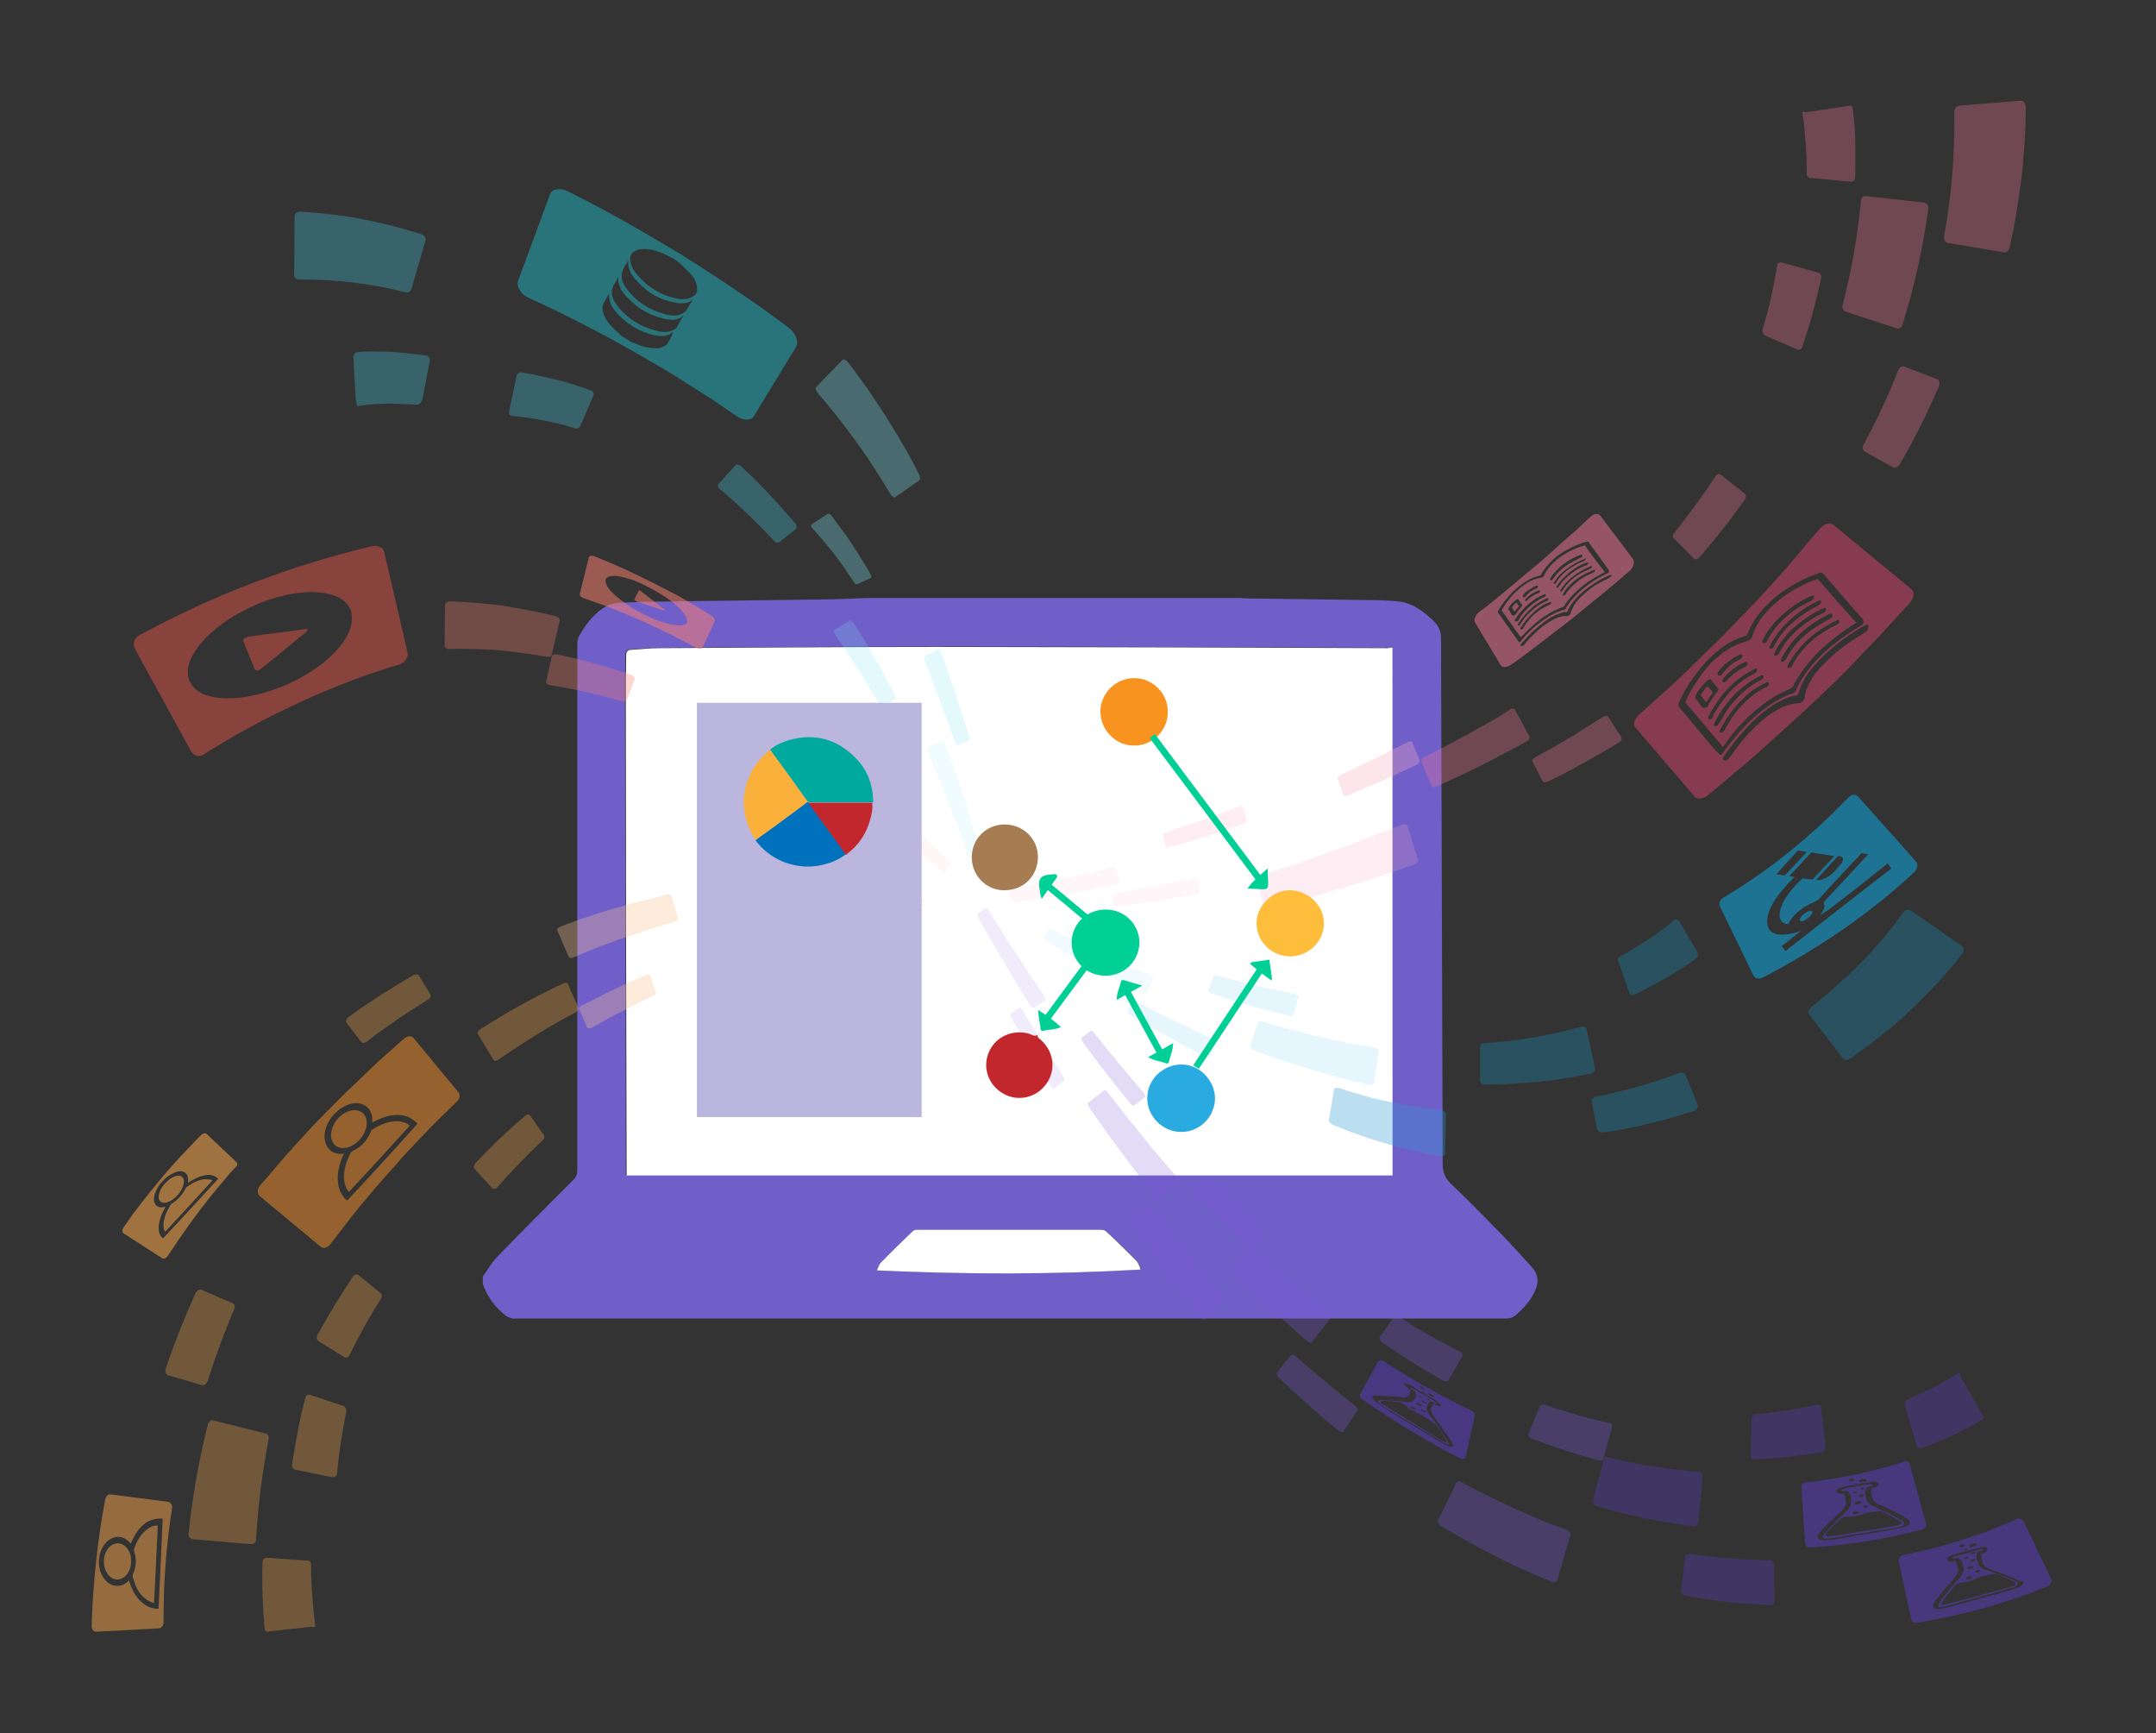 <?xml version="1.0" encoding="utf-8"?>
<!-- Generator: Adobe Illustrator 25.0.0, SVG Export Plug-In . SVG Version: 6.00 Build 0)  -->
<svg version="1.1" id="Layer_1" xmlns="http://www.w3.org/2000/svg" xmlns:xlink="http://www.w3.org/1999/xlink" x="0px" y="0px"
	 viewBox="0 0 524.7 421.7" style="enable-background:new 0 0 524.7 421.7;" xml:space="preserve">
<rect x="0" y="0" width="524.7" height="421.7" fill="#333333" stroke="none"/>
<style type="text/css">
	.st0{fill:#715FC9;}
	.st1{fill:#FFFFFF;}
	.st2{opacity:0.32;}
	.st3{fill:#F27596;}
	.st4{opacity:0.21;}
	.st5{fill:#F9ACC3;}
	.st6{opacity:0.11;}
	.st7{fill:#5B3DC9;}
	.st8{fill:#7956D8;}
	.st9{opacity:0.32;fill:#F7A54B;enable-background:new    ;}
	.st10{opacity:0.32;fill:#F7C38F;enable-background:new    ;}
	.st11{opacity:0.21;fill:#F7C38F;enable-background:new    ;}
	.st12{opacity:0.11;fill:#F7C38F;enable-background:new    ;}
	.st13{fill:#42CBE2;}
	.st14{fill:#78E4EF;}
	.st15{fill:#1490C1;}
	.st16{fill:#299AD3;}
	.st17{fill:#81D2F2;}
	.st18{fill:#F77F6F;}
	.st19{fill:#FFB6B0;}
	.st20{opacity:0.49;}
	.st21{fill:#DD4372;}
	.st22{opacity:0.52;}
	.st23{opacity:0.67;}
	.st24{opacity:0.55;}
	.st25{fill:#E5892C;}
	.st26{fill:#F7A54B;}
	.st27{opacity:0.5;}
	.st28{opacity:0.47;}
	.st29{fill:#E85449;}
	.st30{opacity:0.53;}
	.st31{opacity:0.52;fill:#22B0BF;enable-background:new    ;}
	.st32{fill:#BAB6DD;}
	.st33{fill:#00A99D;}
	.st34{fill:#FBB03B;}
	.st35{fill:#0071BC;}
	.st36{fill:#C1272D;}
	.st37{fill:#29ABE2;}
	.st38{fill:#F7931E;}
	.st39{fill:#FEBD3A;}
	.st40{fill:#00CF96;}
	.st41{fill:#A67C52;}
</style>
<g id="ocwaA6.tif">
	<g>
		<path class="st0" d="M211.2,145.5c30.2,0,60.4,0,90.6,0c0.5,0,0.9,0.1,1.4,0.1c10,0.1,20.1,0.3,30.1,0.4c2.2,0,4.5,0.1,6.7,0.3
			c3.7,0.3,6.4,2.4,9,4.9c1.2,1.2,1.7,2.5,1.7,4.2c0.1,42.6,0.3,85.1,0.4,127.7c0,2.2,0.6,3.6,2.2,5.1c4.3,4.1,8.4,8.3,12.5,12.5
			c2.4,2.5,4.7,5.1,7.1,7.7c1.5,1.7,1.6,3.6,0.7,5.6c-1,2.3-2.6,4.1-4.4,5.7c-0.8,0.8-1.6,1.1-2.8,1.1c-80.3,0-160.7,0-241,0
			c-0.2,0-0.5,0.1-0.7,0c-0.5-0.2-1.2-0.3-1.6-0.7c-2.6-2-4.5-4.6-5.6-7.7c0-0.6,0-1.2,0-1.8c1.2-1.6,2.1-3.4,3.5-4.8
			c6.1-6.3,12.3-12.5,18.5-18.7c0.7-0.7,1-1.4,1-2.4c0-15,0-30.1,0-45.1c0-27.6,0-55.2,0-82.8c0-0.7,0.1-1.4,0.4-2
			c0.7-1.2,1.5-2.5,2.4-3.6c2.1-2.5,4.5-4.6,8.1-4.6c2.3,0,4.5-0.2,6.8-0.2c15-0.2,30.1-0.4,45.1-0.6
			C205.9,145.7,208.5,145.6,211.2,145.5z M338.9,157.6c-0.5,0-0.8,0-1.2,0c-19-0.1-38-0.1-57-0.2c-17.7-0.1-35.4-0.1-53.2-0.1
			c-22.5,0-44.9,0.2-67.4,0.3c-2.2,0-4.4,0.3-6.7,0.4c-0.9,0-1.2,0.5-1.2,1.3c0,2-0.1,4-0.1,6c0.1,39.8,0.1,79.6,0.2,119.3
			c0,0.4,0,0.8,0,1.3c62.2,0,124.3,0,186.4,0C338.9,243.2,338.9,200.5,338.9,157.6z M213.4,309.1c21.6,1,42.9,0.9,64.3-0.2
			c-0.3-0.9-0.6-1.6-1.1-2.2c-2.4-2.4-4.8-4.8-7.3-7.1c-0.3-0.3-0.9-0.4-1.3-0.4c-14.8,0-29.7,0-44.5,0c-0.4,0-1,0-1.2,0.3
			c-2.7,2.6-5.4,5.2-8,7.9C214,307.8,213.9,308.3,213.4,309.1z"/>
		<path class="st1" d="M338.9,157.6c0,42.9,0,85.6,0,128.4c-62.1,0-124.2,0-186.4,0c0-0.5,0-0.9,0-1.3c-0.1-39.8-0.2-79.6-0.2-119.3
			c0-2,0.1-4,0.1-6c0-0.8,0.3-1.3,1.2-1.3c2.2-0.1,4.4-0.4,6.7-0.4c22.5-0.1,44.9-0.3,67.4-0.3c17.7,0,35.4,0.1,53.2,0.1
			c19,0.1,38,0.1,57,0.2C338.1,157.6,338.5,157.6,338.9,157.6z"/>
		<path class="st1" d="M213.4,309.1c0.4-0.8,0.5-1.3,0.8-1.7c2.6-2.7,5.3-5.3,8-7.9c0.3-0.3,0.8-0.3,1.2-0.3c14.8,0,29.7,0,44.5,0
			c0.4,0,1,0.1,1.3,0.4c2.5,2.3,4.9,4.7,7.3,7.1c0.5,0.5,0.8,1.3,1.1,2.2C256.4,310.1,235.1,310.1,213.4,309.1z"/>
	</g>
</g>
<g>
	<g class="st2">
		<path class="st3" d="M473.1,57.6c0.9-4.9,1.6-9.9,2-15c0.4-5,0.6-10.1,0.5-15.4c0-0.8,0.5-1.4,1.2-1.5l15-1.2
			c0.7-0.1,1.2,0.7,1.2,1.6c0,3.1-0.1,6.1-0.3,9c-0.2,2.9-0.4,5.7-0.8,8.6c-0.7,5.6-1.6,11.1-2.8,16.5c-0.2,0.8-0.8,1.3-1.4,1.2
			L474,59.1C473.4,59,473,58.3,473.1,57.6z"/>
	</g>
	<g class="st2">
		<path class="st3" d="M448.4,74.3c2.2-8.4,3.7-17,4.5-25.6c0-0.6,0.6-1.1,1.2-1l14.2,1.6c0.6,0.1,1.1,0.7,1,1.4
			c-1.3,9.6-3.4,19.1-6.3,28.3c-0.2,0.7-0.8,1.1-1.4,0.9l-12.5-4.1C448.6,75.5,448.2,74.9,448.4,74.3z"/>
	</g>
	<g class="st2">
		<path class="st3" d="M453.5,108.2c3.2-5.8,6-11.9,8.5-18.2c0.2-0.7,0.9-1,1.5-0.8l8,3.1c0.5,0.2,0.7,1,0.4,1.6
			c-2.8,6.6-6,13-9.6,19.1c-0.4,0.7-1.1,1-1.6,0.7l-7-3.9C453.3,109.5,453.2,108.8,453.5,108.2z"/>
	</g>
	<g class="st2">
		<path class="st3" d="M439.7,42.3c0-2.6-0.1-5.2-0.3-7.8c-0.1-1.3-0.2-2.5-0.3-3.7c-0.1-1.2-0.3-2.4-0.5-3.2c0-0.1,0-0.2,0-0.2
			c0-0.1,0.1-0.2,0.2-0.2c0,0,0.1,0,0.2-0.1c0,0,0,0,0.1,0h0c0,0,0,0,0,0.1c0.1,0.1,0.3,0.1,0.5,0.1l10-1.5c0.6-0.3,1.3,0,1.3,0.5
			c0.1,1.2,0.3,2.6,0.4,4s0.2,2.8,0.2,4.2c0.1,2.9,0,5.7,0,8.7c0,0.6-0.6,1.1-1.2,1l-9.5-0.9C440.2,43.4,439.7,42.9,439.7,42.3z"/>
	</g>
	<g class="st2">
		<path class="st3" d="M429,80.1c1.5-5.1,2.7-10.3,3.5-15.5c0.1-0.6,0.6-0.9,1.2-0.7l8.7,2.4c0.6,0.2,1,0.8,0.8,1.4
			c-1.2,5.6-2.7,11.2-4.6,16.7c-0.2,0.6-0.8,0.9-1.3,0.6l-7.8-3.4C429.1,81.2,428.8,80.6,429,80.1z"/>
	</g>
	<g class="st2">
		<path class="st3" d="M373.7,184.2c1.4-0.8,2.8-1.5,4.2-2.3l4.1-2.4c0.7-0.4,1.4-0.8,2-1.2l2-1.3c1.4-0.9,2.7-1.7,4-2.5
			c0.5-0.4,1.2-0.4,1.4-0.1l3.2,5c0.2,0.4-0.1,0.9-0.7,1.3c-1.4,0.9-2.8,1.7-4.2,2.5l-2.1,1.2c-0.7,0.4-1.5,0.8-2.1,1.2l-4.3,2.3
			c-1.5,0.8-2.9,1.5-4.4,2.2c-0.6,0.3-1.2,0.3-1.4-0.1l-2.5-4.8C372.8,185,373.1,184.5,373.7,184.2z"/>
	</g>
	<g class="st2">
		<path class="st3" d="M407.5,129.6c3.5-4.4,6.9-9,10-13.7c0.3-0.5,0.9-0.7,1.3-0.4l5.8,4.6c0.4,0.3,0.4,1,0,1.5
			c-3.4,4.8-7.1,9.5-11,14c-0.4,0.5-1,0.6-1.4,0.3l-4.9-5C407,130.7,407.1,130,407.5,129.6z"/>
	</g>
	<g class="st2">
		<path class="st3" d="M346.6,184.2l5.3-2.7l5.2-2.8c1.7-0.9,3.5-2,5.2-2.9l2.6-1.5l2.5-1.6c0.5-0.4,1.1-0.4,1.3,0l3.5,6.5
			c0.2,0.3-0.1,0.9-0.7,1.2l-2.7,1.5l-2.7,1.4c-1.8,1-3.6,1.9-5.4,2.8l-5.5,2.7l-5.5,2.5c-0.6,0.3-1.2,0.3-1.3-0.1l-2.5-5.9
			C345.7,185,346,184.5,346.6,184.2z"/>
	</g>
	<g class="st4">
		<path class="st5" d="M307.2,212.9l8.5-2.8c1.4-0.5,2.8-1,4.2-1.5l4.2-1.5l4.2-1.5c1.4-0.5,2.8-1.1,4.2-1.6
			c2.8-1.1,5.5-2.1,8.3-3.2c0.8-0.4,1.5-0.3,1.7,0.1l2.6,8.4c0.1,0.4-0.4,0.9-1.3,1.2c-2.9,1-5.7,1.9-8.6,2.9
			c-1.5,0.5-2.9,1-4.3,1.4l-4.3,1.3l-4.3,1.3c-1.5,0.5-2.9,0.9-4.3,1.3l-8.7,2.4c-0.8,0.3-1.6,0.2-1.7-0.2l-1.7-7
			C305.8,213.7,306.4,213.2,307.2,212.9z"/>
	</g>
	<g class="st6">
		<path class="st5" d="M271.9,217.3c6.1-1.1,12.1-2.3,18.2-3.5c0.6-0.2,1.2-0.1,1.2,0.1l0.7,3.1c0,0.2-0.4,0.5-1.1,0.6
			c-6.1,1.1-12.3,2.1-18.5,3c-0.6,0.1-1.2,0.1-1.2-0.2l-0.5-2.6C270.8,217.7,271.3,217.4,271.9,217.3z"/>
	</g>
	<g class="st2">
		<path class="st5" d="M326.5,188.4l2-0.9l2-1l4-1.9c1.4-0.6,2.7-1.3,4-2l4-2c0.5-0.3,1.1-0.3,1.2,0l1.8,4.4
			c0.1,0.3-0.2,0.8-0.8,1.1l-4.1,1.9c-1.4,0.7-2.7,1.3-4.1,1.9l-4.2,1.8l-2.1,0.9l-2.1,0.9c-0.6,0.3-1.2,0.2-1.2-0.1l-1.4-4
			C325.5,189,325.9,188.6,326.5,188.4z"/>
	</g>
	<g class="st6">
		<path class="st5" d="M247,216.2l5.9-1.2c1.9-0.4,3.9-0.8,5.9-1.2l5.9-1.3c1-0.2,1.9-0.4,2.9-0.7l2.9-0.7c0.6-0.2,1.2-0.2,1.2,0.1
			l0.7,3.5c0,0.2-0.4,0.4-1.1,0.6l-3,0.6c-1,0.2-2,0.4-3,0.6l-6,1.1c-2,0.4-4,0.7-6,1l-6,0.9c-0.6,0.1-1.2,0.1-1.2-0.1l-0.4-2.6
			C245.8,216.5,246.3,216.3,247,216.2z"/>
	</g>
	<g class="st4">
		<path class="st5" d="M284,202.4c5.8-1.9,11.6-3.9,17.3-6.1c0.6-0.2,1.1-0.2,1.2,0l0.9,3.5c0,0.3-0.4,0.6-1,0.8
			c-5.8,2-11.7,3.8-17.6,5.5c-0.6,0.2-1.2,0.2-1.2-0.1l-0.6-3C282.9,202.9,283.4,202.6,284,202.4z"/>
	</g>
	<g class="st2">
		<path class="st7" d="M411.4,378.1c6.3,0.9,12.7,1.4,19.1,1.5c0.7,0,1.2,0.5,1.2,1.1l0.2,8.8c0,0.6-0.6,1.1-1.3,1
			c-6.9-0.3-13.7-1-20.3-2.2c-0.7-0.2-1.2-0.7-1.2-1.2l1-8.2C410.1,378.3,410.7,378,411.4,378.1z"/>
	</g>
	<g class="st2">
		<path class="st7" d="M464.2,340.5c2.3-1,4.5-2,6.7-3.1c1.1-0.6,2.1-1.1,3.1-1.7c1-0.6,1.9-1.2,2.6-1.7c0.1-0.1,0.1-0.1,0.2-0.1
			c0,0.1,0.2,0.1,0.2,0.2c0,0.1,0,0.1,0.1,0.2l0,0.1c0,0.1,0,0.1,0,0.1c0,0.2,0,0.4,0.1,0.5l5.1,9c0.5,0.5,0.5,1.2,0,1.5
			c-1,0.6-2.2,1.3-3.4,1.9c-1.2,0.6-2.4,1.2-3.6,1.8c-2.5,1.1-5,2.2-7.6,3.1c-0.5,0.2-1.1-0.2-1.3-0.8l-2.8-9.5
			C463.5,341.4,463.7,340.7,464.2,340.5z"/>
	</g>
	<g class="st2">
		<path class="st7" d="M391.5,354.6c7.2,1.8,14.5,2.9,21.9,3.5c0.6,0.1,1,0.6,1,1.1l-1.1,11.2c0,0.6-0.6,1-1.3,0.9
			c-8-1-15.8-2.6-23.5-4.9c-0.6-0.2-1-0.8-0.9-1.2l2.7-9.9C390.3,354.7,390.9,354.4,391.5,354.6z"/>
	</g>
	<g class="st2">
		<path class="st7" d="M427.3,344.1c5.1-0.5,10-1.2,14.9-2.3c0.5-0.1,1,0.3,1,0.9l1.1,9.3c0.1,0.6-0.3,1.2-0.9,1.3
			c-5.4,1-10.8,1.5-16.3,1.8c-0.6,0.1-1-0.4-1-1l0.1-8.8C426.3,344.6,426.7,344.1,427.3,344.1z"/>
	</g>
	<g class="st2">
		<path class="st8" d="M355.8,360.7c2,1.1,4.1,2.2,6.2,3.2l3.1,1.5c1,0.5,2.1,1,3.2,1.5l3.2,1.4c1.1,0.5,2.1,0.9,3.2,1.4
			c1.1,0.5,2.1,0.9,3.3,1.3l3.3,1.2c0.6,0.3,1,0.8,0.9,1.3l-3.2,10.9c-0.1,0.5-0.8,0.7-1.5,0.4l-3.5-1.5c-1.2-0.5-2.3-1-3.5-1.5
			c-1.1-0.5-2.3-1-3.4-1.6l-3.4-1.7c-1.1-0.6-2.2-1.1-3.3-1.7l-3.3-1.8c-2.1-1.2-4.3-2.5-6.4-3.7c-0.6-0.4-0.9-1-0.7-1.4l4.4-9.1
			C354.6,360.4,355.2,360.3,355.8,360.7z"/>
	</g>
	<g class="st2">
		<path class="st8" d="M315.4,330l3.5,3.1l3.6,3l1.8,1.5l1.8,1.5l3.7,2.9c0.5,0.4,0.8,1,0.5,1.3l-3.3,4.9c-0.2,0.4-0.8,0.3-1.4-0.2
			L322,345l-1.8-1.6l-1.8-1.6l-3.6-3.2l-3.5-3.3c-0.5-0.5-0.7-1.1-0.5-1.4l3.4-4.2C314.4,329.5,314.9,329.6,315.4,330z"/>
	</g>
	<g class="st2">
		<path class="st8" d="M376,341.8c5.2,1.8,10.4,3.3,15.6,4.4c0.5,0.1,0.9,0.6,0.7,1.1l-2,7.4c-0.1,0.5-0.7,0.8-1.3,0.6
			c-5.5-1.5-11-3.3-16.3-5.3c-0.6-0.3-0.9-0.8-0.7-1.2l2.7-6.5C374.9,341.8,375.4,341.6,376,341.8z"/>
	</g>
	<g class="st2">
		<path class="st8" d="M305.6,304.2l4.3,4c1.5,1.3,2.9,2.6,4.4,3.9c1.5,1.3,3,2.6,4.5,3.8l2.2,1.9c0.7,0.6,1.5,1.2,2.3,1.8
			c0.5,0.4,0.7,0.9,0.5,1.2l-4.5,5.7c-0.2,0.3-0.8,0.2-1.3-0.3c-0.8-0.7-1.6-1.3-2.3-2l-2.2-2c-1.5-1.4-3-2.7-4.5-4.1
			s-2.9-2.8-4.4-4.2l-4.3-4.3c-0.4-0.5-0.6-1-0.4-1.3l4.4-4.6C304.6,303.6,305.1,303.8,305.6,304.2z"/>
	</g>
	<g class="st2">
		<path class="st8" d="M340.6,320.5l1.8,1.1l0.9,0.6l0.9,0.6l3.7,2.1c1.2,0.7,2.5,1.4,3.7,2l1.8,1c0.6,0.4,1.3,0.6,1.9,1
			c0.5,0.3,0.8,0.8,0.5,1.2l-3.2,5.6c-0.2,0.4-0.8,0.5-1.4,0.2c-0.6-0.4-1.3-0.7-1.9-1.1l-1.9-1.1c-1.3-0.8-2.5-1.5-3.8-2.3
			l-3.7-2.4l-0.9-0.6l-0.9-0.6l-1.8-1.3c-0.5-0.4-0.7-0.9-0.5-1.2l3.4-4.8C339.4,320.2,340,320.2,340.6,320.5z"/>
	</g>
	<g class="st4">
		<path class="st8" d="M280.5,293.6l2,2.7c0.7,0.9,1.4,1.8,2.1,2.7l4.3,5.3c1.5,1.8,2.9,3.5,4.4,5.2c1.5,1.8,3,3.5,4.5,5.2
			c0.4,0.5,0.6,1.1,0.4,1.3l-4.9,5c-0.2,0.2-0.7,0-1.2-0.6c-1.5-1.8-3-3.6-4.4-5.5c-1.4-1.9-2.9-3.7-4.3-5.6l-4.1-5.7
			c-0.7-1-1.4-1.9-2-2.9l-2-2.9c-0.4-0.6-0.5-1.2-0.3-1.3l4.4-3.8C279.7,292.7,280.1,293,280.5,293.6z"/>
	</g>
	<g class="st4">
		<path class="st8" d="M269.7,265.9l4.1,5.3c0.7,0.9,1.4,1.8,2.1,2.6l2.1,2.6l2.1,2.6c0.7,0.9,1.5,1.7,2.1,2.5
			c1.5,1.7,2.9,3.4,4.3,5c0.4,0.5,0.6,1,0.4,1.2l-4.5,4.1c-0.2,0.2-0.7-0.1-1.1-0.6c-1.4-1.8-2.8-3.6-4.2-5.3
			c-0.7-0.9-1.4-1.8-2.1-2.7l-2-2.7l-2-2.7c-0.7-0.9-1.4-1.8-2-2.8l-3.9-5.5c-0.4-0.6-0.5-1.1-0.3-1.2l3.9-3
			C268.9,265.1,269.4,265.4,269.7,265.9z"/>
	</g>
	<g class="st6">
		<path class="st8" d="M248.9,245.9c3.2,5.3,6.5,10.6,9.8,15.9c0.3,0.6,0.5,1.1,0.3,1.2l-2.5,1.9c-0.1,0.1-0.6-0.3-0.9-0.8
			c-3.2-5.4-6.4-10.8-9.4-16.3c-0.3-0.6-0.4-1.1-0.3-1.2l2.1-1.4C248.2,244.9,248.6,245.3,248.9,245.9z"/>
	</g>
	<g class="st4">
		<path class="st8" d="M294.6,286.6c4.2,4.3,8.5,8.4,12.8,12.4c0.4,0.4,0.6,1,0.4,1.2l-3.3,3.4c-0.2,0.3-0.8,0.1-1.2-0.4
			c-4.3-4.2-8.5-8.5-12.6-13c-0.4-0.5-0.6-1-0.4-1.2l3.1-2.8C293.7,286,294.2,286.2,294.6,286.6z"/>
	</g>
	<g class="st6">
		<path class="st8" d="M240.8,221.8l3.2,5.1c1.1,1.7,2.1,3.4,3.3,5.1l3.3,5.1l1.7,2.5l1.7,2.5c0.3,0.6,0.5,1.1,0.4,1.2l-2.9,2
			c-0.1,0.1-0.5-0.3-0.9-0.8l-1.6-2.6l-1.6-2.6l-3.1-5.2c-1.1-1.7-2-3.5-3.1-5.3l-3-5.3c-0.3-0.6-0.5-1.1-0.4-1.2l2.2-1.4
			C240.1,220.8,240.5,221.2,240.8,221.8z"/>
	</g>
	<g class="st4">
		<path class="st8" d="M266.6,251.7c3.8,4.8,7.7,9.5,11.7,14.1c0.4,0.5,0.6,1,0.4,1.1L276,269c-0.2,0.2-0.7-0.2-1.1-0.7
			c-3.9-4.8-7.6-9.6-11.3-14.6c-0.4-0.5-0.5-1-0.4-1.2l2.4-1.8C265.8,250.8,266.2,251.1,266.6,251.7z"/>
	</g>
	<path class="st9" d="M65.4,350.1c-1.6,8.1-2.6,16.3-3.1,24.6c0,0.6-0.6,1-1.2,1l-14.2-1.2c-0.6-0.1-1.1-0.6-1-1.3
		c0.9-9,2.5-17.9,4.7-26.7c0.1-0.6,0.7-1,1.3-0.9l12.8,3.2C65.2,349,65.5,349.6,65.4,350.1z"/>
	<path class="st9" d="M57,318.5c-2.4,5.7-4.6,11.6-6.5,17.6c-0.2,0.6-0.8,1-1.4,0.9l-8.2-2.4c-0.5-0.2-0.8-0.8-0.6-1.5
		c2.1-6.3,4.6-12.5,7.3-18.5c0.3-0.6,0.9-1,1.4-0.8l7.4,3.2C57.1,317.2,57.3,317.9,57,318.5z"/>
	<path class="st9" d="M75.7,380.6c0,2.6,0.1,5.1,0.3,7.7c0.1,1.3,0.2,2.5,0.3,3.7c0.1,1.2,0.3,2.4,0.4,3.3c0,0.1,0,0.2,0,0.3
		c0,0.1,0,0.1-0.1,0.1c0,0-0.1,0.1-0.1,0.1s-0.1,0.1-0.1,0.1c0,0-0.1,0.1-0.2,0c-0.1-0.1-0.3-0.1-0.5-0.1l-10,1.1
		c-0.1,0-0.3,0.1-0.5,0.1c-0.1,0.1-0.3-0.1-0.4-0.1c-0.2-0.1-0.4-0.4-0.4-0.6c-0.2-2.5-0.4-5.3-0.5-8c-0.1-2.8-0.1-5.5,0-8.3
		c0-0.6,0.5-1,1.2-1l9.5,0.7C75.2,379.6,75.7,380,75.7,380.6z"/>
	<path class="st9" d="M84.3,343.3c-1,5-1.8,10.2-2.3,15.3c0,0.5-0.6,0.9-1.2,0.8l-8.8-1.8c-0.6-0.1-1-0.7-0.9-1.3
		c0.8-5.4,1.8-10.9,3.2-16.2c0.1-0.6,0.7-0.9,1.2-0.7l8.1,2.7C84,342.2,84.3,342.8,84.3,343.3z"/>
	<path class="st9" d="M104.2,243.2c-0.6,0.4-1.3,0.8-1.9,1.2l-1.9,1.2c-1.3,0.8-2.5,1.6-3.8,2.5l-3.7,2.6c-0.6,0.4-1.2,0.9-1.8,1.3
		l-1.8,1.4c-0.5,0.4-1.1,0.5-1.4,0.1l-3.6-4.7c-0.2-0.3,0-0.9,0.5-1.3l1.9-1.4c0.6-0.5,1.3-0.9,1.9-1.3l3.9-2.6
		c1.3-0.9,2.7-1.6,4-2.5l2-1.2c0.7-0.4,1.4-0.8,2-1.2c0.6-0.3,1.2-0.3,1.4,0l2.8,4.6C105,242.3,104.7,242.9,104.2,243.2z"/>
	<path class="st9" d="M92.7,316c-2.8,4.4-5.4,9.1-7.7,13.8c-0.2,0.5-0.8,0.7-1.2,0.4l-6.3-3.9c-0.4-0.3-0.5-0.9-0.3-1.4
		c2.7-4.9,5.6-9.7,8.7-14.3c0.3-0.5,0.9-0.6,1.3-0.4l5.4,4.4C93,314.9,93,315.6,92.7,316z"/>
	<path class="st9" d="M140.1,246.3c-6.5,3.4-12.8,7.4-18.8,11.5c-0.5,0.4-1,0.4-1.2,0.1l-3.8-6.3c-0.2-0.3,0.1-0.8,0.6-1.2
		c6.5-4.1,13.2-7.9,20.1-11.1c0.5-0.3,1.1-0.3,1.2,0.1l2.6,5.9C141,245.5,140.7,246,140.1,246.3z"/>
	<path class="st9" d="M132,277.5c-3.9,3.7-7.6,7.5-11,11.4c-0.3,0.4-0.9,0.5-1.2,0.2l-4.3-4.7c-0.3-0.3-0.2-0.9,0.2-1.4
		c3.8-4,7.8-7.9,12.1-11.5c0.4-0.4,1-0.4,1.2-0.1l3.4,4.8C132.6,276.6,132.4,277.2,132,277.5z"/>
	<path class="st10" d="M164.1,224.3l-6.2,1.9c-2,0.7-4.1,1.4-6.1,2s-4.1,1.5-6.1,2.2c-1,0.4-2,0.8-3,1.2l-3,1.3
		c-0.6,0.3-1.2,0.2-1.3-0.1l-2.8-6.5c-0.1-0.3,0.3-0.7,0.9-0.9l3.2-1.2c1.1-0.4,2.1-0.7,3.2-1.1c2.1-0.7,4.2-1.4,6.4-2
		c2.1-0.6,4.3-1.3,6.4-1.8l6.4-1.6c0.6-0.2,1.2-0.1,1.3,0.2l1.7,5.7C165.1,223.8,164.7,224.1,164.1,224.3z"/>
	<path class="st11" d="M210.3,216l-4.3,0.5l-4.3,0.6l-4.3,0.6l-4.3,0.8c-0.6,0.1-1.1,0-1.2-0.2l-0.6-3.1c0-0.2,0.4-0.5,1-0.6
		l4.4-0.6l4.4-0.5l4.4-0.5l4.4-0.4c0.6-0.1,1.1,0.1,1.2,0.3l0.3,2.6C211.4,215.8,210.9,216,210.3,216z"/>
	<path class="st10" d="M158.8,242.4c-1.3,0.6-2.5,1.2-3.8,1.8l-3.7,1.9l-1.8,0.9c-0.6,0.3-1.2,0.7-1.8,1l-3.6,2
		c-0.5,0.3-1,0.3-1.2,0l-1.9-4.4c-0.1-0.3,0.2-0.8,0.7-1l3.8-1.9c0.6-0.3,1.3-0.7,1.9-1l1.9-0.9l3.8-1.8c1.3-0.6,2.6-1.1,3.9-1.7
		c0.5-0.3,1.1-0.2,1.2,0.1l1.4,4C159.7,241.8,159.4,242.2,158.8,242.4z"/>
	<path class="st12" d="M224.5,220.5l-3.5,0.4l-1.7,0.2l-1.7,0.3l-3.4,0.5c-1.1,0.2-2.3,0.4-3.4,0.6c-0.3,0.1-0.7,0.1-0.7-0.1
		l-0.3-1.9c0-0.1,0.3-0.2,0.6-0.3c1.2-0.2,2.3-0.3,3.5-0.4l3.5-0.4l1.7-0.2l1.7-0.2l3.5-0.3c0.4-0.1,0.7,0,0.7,0.1l0.1,1.5
		C225.1,220.4,224.8,220.5,224.5,220.5z"/>
	<path class="st11" d="M198.5,230.2l-4.1,1.2l-2,0.6l-1,0.3l-1,0.4l-4,1.4c-1.4,0.5-2.7,0.9-4,1.4c-0.5,0.2-1,0.2-1.1-0.1l-0.9-3.5
		c0-0.3,0.3-0.6,0.9-0.8c1.4-0.5,2.7-0.9,4.1-1.3l4.1-1.2l1-0.3l1-0.3l2.1-0.6l4.2-1.1c0.6-0.2,1.1-0.1,1.1,0.1l0.5,3
		C199.5,229.7,199,230,198.5,230.2z"/>
	<g class="st2">
		<path class="st13" d="M98.6,71.1c-4.3-1.1-8.6-1.9-12.9-2.4c-4.3-0.5-8.7-0.7-13-0.7c-0.6,0-1.1-0.5-1.1-1.1l0.1-14.3
			c0-0.7,0.6-1.1,1.3-1.1c5,0.3,10,0.8,15,1.8c4.9,0.9,9.8,2.2,14.6,3.7c0.7,0.3,1.1,0.9,1,1.4l-3.5,12C99.8,71,99.2,71.3,98.6,71.1
			z"/>
	</g>
	<g class="st2">
		<path class="st13" d="M101.5,98.5c-2.6-0.2-5.2-0.3-7.6-0.3c-1.2,0.1-2.5,0.1-3.6,0.2c-1.2,0.1-2.3,0.3-3.2,0.4c0,0-0.1,0-0.2-0.1
			c0-0.1-0.1-0.2-0.1-0.3s0-0.3,0-0.4c0-0.2-0.2-0.3-0.2-0.5l-0.6-10.4c0-0.2,0-0.4,0.1-0.5c0-0.2,0-0.3,0.1-0.4
			c0-0.1,0.1-0.2,0.2-0.3c0.1-0.1,0.2-0.1,0.3-0.2c1.2-0.1,2.6-0.2,4-0.2s2.8,0.1,4.3,0.1c2.9,0.2,5.8,0.5,8.7,0.9
			c0.6,0.1,1,0.7,0.9,1.3l-1.8,9.4C102.5,98,102,98.5,101.5,98.5z"/>
	</g>
	<g class="st2">
		<path class="st13" d="M139.9,104.2c-2.5-0.8-5.1-1.4-7.6-1.9c-2.6-0.5-5.1-0.9-7.7-1.1c-0.5-0.1-0.9-0.6-0.7-1.1l1.8-8.6
			c0.1-0.6,0.7-1,1.3-0.9c2.8,0.5,5.6,1.1,8.5,1.8c2.8,0.7,5.5,1.6,8.3,2.6c0.6,0.2,0.9,0.8,0.6,1.3l-3.1,7.2
			C141.1,104.1,140.5,104.4,139.9,104.2z"/>
	</g>
	<g class="st2">
		<path class="st14" d="M216.7,120.2c-1.3-2.1-2.6-4.3-4-6.4c-0.7-1.1-1.4-2.1-2.1-3.2l-2.2-3.1c-3-4.1-6.1-8.1-9.4-11.9
			c-0.5-0.6-0.6-1.2-0.3-1.5l6.3-6.5c0.3-0.3,0.9-0.1,1.4,0.6c3.4,4.3,6.4,8.8,9.3,13.3l2.1,3.4c0.7,1.1,1.4,2.3,2,3.4
			c1.4,2.3,2.6,4.6,3.8,7c0.4,0.7,0.4,1.4,0.1,1.6l-5.9,4.1C217.6,121.2,217.1,120.8,216.7,120.2z"/>
	</g>
	<g class="st2">
		<path class="st14" d="M207.8,141.6c-0.8-1.2-1.6-2.3-2.3-3.4c-0.4-0.6-0.8-1.1-1.2-1.7l-1.3-1.7l-0.6-0.8l-0.7-0.8l-1.3-1.6
			l-1.4-1.6l-0.7-0.8c-0.2-0.3-0.5-0.5-0.7-0.8c-0.3-0.3-0.3-0.6-0.1-0.8l4-2.6c0.2-0.1,0.5,0.1,0.8,0.4c0.2,0.3,0.4,0.6,0.7,0.9
			l0.6,0.9l1.3,1.7l1.3,1.8l0.6,0.9l0.6,0.9l1.2,1.8c0.4,0.6,0.7,1.2,1.1,1.8c0.8,1.2,1.5,2.4,2.2,3.7c0.2,0.4,0.2,0.7,0.1,0.8
			l-3.5,1.6C208.3,142.2,208,142,207.8,141.6z"/>
	</g>
	<g class="st4">
		<path class="st14" d="M232.2,180.2l-0.8-2.4l-0.9-2.4c-0.6-1.6-1.1-3.2-1.7-4.8l-1.8-4.7l-0.4-1.2l-0.5-1.2l-1-2.4
			c-0.3-0.7-0.3-1.3-0.1-1.4l3.3-1.7c0.2-0.1,0.6,0.4,0.9,1.1l0.9,2.5l0.4,1.2l0.4,1.2l1.7,4.9c0.5,1.7,1,3.3,1.6,4.9l0.8,2.5
			l0.7,2.5c0.2,0.7,0.2,1.3,0,1.4l-2.7,1.1C232.8,181.4,232.4,180.9,232.2,180.2z"/>
	</g>
	<g class="st2">
		<path class="st13" d="M188.3,131.5c-4.2-4.5-8.6-8.7-13.1-12.5c-0.5-0.4-0.6-1-0.3-1.3l4.1-4.5c0.3-0.3,0.9-0.2,1.4,0.3
			c4.6,4.2,8.9,8.9,13.1,13.8c0.4,0.5,0.5,1.1,0.3,1.3l-4.1,3.3C189.3,132.2,188.7,132,188.3,131.5z"/>
	</g>
	<g class="st6">
		<path class="st14" d="M235.3,207.5c-2.8-8.3-6-16.4-9.5-24.4c-0.3-0.7-0.3-1.2-0.1-1.3l3.7-1.5c0.2-0.1,0.5,0.4,0.8,1.1
			c3.1,8.3,5.8,16.7,8.2,25.2c0.2,0.7,0.2,1.3,0.1,1.3l-2.5,0.8C235.8,208.6,235.5,208.1,235.3,207.5z"/>
	</g>
	<g class="st4">
		<path class="st14" d="M213.7,170.8c-3.3-5.6-6.8-11.1-10.4-16.3c-0.4-0.6-0.5-1.1-0.2-1.3l3.7-2.2c0.2-0.2,0.7,0.2,1.1,0.8
			c3.5,5.5,6.8,11.2,9.8,17.1c0.3,0.6,0.4,1.2,0.2,1.3l-3.2,1.5C214.5,171.8,214.1,171.4,213.7,170.8z"/>
	</g>
	<g class="st2">
		<path class="st15" d="M440.7,245.1c2.1-1.6,4.1-3.3,6.1-5.1c2-1.8,3.9-3.6,5.8-5.5c3.8-3.8,7.3-7.9,10.6-12.5
			c0.5-0.7,1.3-0.9,1.8-0.5l12.5,8.7c0.6,0.4,0.5,1.4-0.1,2.1c-2.1,2.7-4.2,5-6.3,7.3c-2.1,2.3-4.3,4.4-6.6,6.6
			c-2.2,2.1-4.5,4.1-6.9,5.9c-2.3,1.9-4.8,3.7-7.2,5.4c-0.7,0.5-1.6,0.5-1.9,0l-8.3-10.8C439.9,246.4,440.1,245.6,440.7,245.1z"/>
	</g>
	<g class="st2">
		<path class="st15" d="M388.5,266.8l2.5-0.5l2.5-0.6c1.7-0.4,3.4-0.9,5.1-1.3c3.4-1,6.7-2,10-3.3c0.7-0.3,1.4-0.1,1.6,0.4l3,7.4
			c0.2,0.5-0.2,1.1-1,1.4c-3.6,1.2-7.2,2.2-10.9,3.1c-1.8,0.4-3.6,0.9-5.5,1.2l-2.7,0.5l-2.8,0.4c-0.8,0.1-1.5-0.2-1.6-0.7l-1.4-7.1
			C387.3,267.5,387.8,267,388.5,266.8z"/>
	</g>
	<g class="st2">
		<path class="st15" d="M361.3,253.8c4-0.3,8-0.7,11.9-1.4c3.9-0.7,7.8-1.5,11.6-2.6c0.6-0.2,1.2,0.1,1.3,0.6l2.1,9.6
			c0.1,0.5-0.3,1-1,1.2c-4.2,0.9-8.5,1.6-12.8,2c-4.3,0.4-8.6,0.7-12.9,0.7c-0.7,0-1.3-0.4-1.3-0.8v-8.4
			C360.1,254.2,360.6,253.8,361.3,253.8z"/>
	</g>
	<g class="st2">
		<path class="st15" d="M394.3,232.7c2.3-1.3,4.6-2.7,6.8-4.1s4.3-3,6.3-4.7c0.4-0.4,1-0.2,1.3,0.3l4.4,7.5c0.3,0.5,0.1,1.2-0.3,1.5
			c-2.3,1.7-4.8,3.3-7.3,4.7c-2.5,1.5-5.1,2.8-7.7,4.1c-0.5,0.3-1.1,0.1-1.3-0.5l-2.6-7.5C393.5,233.6,393.8,232.9,394.3,232.7z"/>
	</g>
	<g class="st2">
		<path class="st16" d="M325.9,264.7c2,0.7,4,1.3,6.1,1.9c1,0.3,2,0.6,3.1,0.8l3.1,0.7c4.2,0.9,8.4,1.6,12.6,2
			c0.6,0.1,1.1,0.5,1.1,0.9l-0.2,9.7c0,0.5-0.5,0.7-1.2,0.6c-4.5-0.8-8.9-1.8-13.3-3.1l-3.3-1c-1.1-0.3-2.1-0.8-3.2-1.1
			c-2.1-0.7-4.2-1.6-6.3-2.4c-0.6-0.3-1-0.7-1-1.1l1.3-7.7C324.8,264.7,325.3,264.6,325.9,264.7z"/>
	</g>
	<g class="st4">
		<path class="st17" d="M307.4,248.6c2.2,0.7,4.5,1.3,6.7,1.9c1.1,0.3,2.2,0.6,3.4,0.9l3.4,0.8l1.7,0.4l1.7,0.4l3.4,0.7l3.4,0.6
			l1.7,0.3c0.6,0.1,1.1,0.2,1.7,0.3c0.6,0.1,1.1,0.5,1.1,0.8l-1.3,7.8c0,0.4-0.6,0.5-1.4,0.4c-0.6-0.1-1.2-0.3-1.8-0.4l-1.7-0.4
			l-3.5-0.9l-3.5-1l-1.7-0.5l-1.7-0.5l-3.5-1.1c-1.2-0.4-2.3-0.8-3.5-1.1c-2.3-0.8-4.6-1.6-6.8-2.4c-0.6-0.3-1.1-0.7-1-0.9l1.9-5.8
			C306.1,248.4,306.8,248.4,307.4,248.6z"/>
	</g>
	<g class="st4">
		<path class="st17" d="M277,243.9l2.2,1.2l2.2,1.1c1.5,0.8,3,1.5,4.4,2.2l4.5,2.1l1.1,0.6l1.1,0.5l2.3,1c0.6,0.3,1.1,0.7,1,1
			l-1.3,3.5c-0.1,0.3-0.7,0.2-1.3-0.2l-2.3-1.1l-1.1-0.6l-1.1-0.6l-4.5-2.4c-1.5-0.8-3-1.7-4.4-2.5l-2.2-1.2l-2.2-1.3
			c-0.6-0.4-1-0.8-1-1l1.2-2.7C275.8,243.5,276.4,243.6,277,243.9z"/>
	</g>
	<g class="st6">
		<path class="st17" d="M256.6,226.4c7.6,3.9,15.3,7.6,23.1,10.8c0.6,0.3,1.1,0.6,1,0.8l-1.7,3.7c-0.1,0.2-0.6,0.1-1.3-0.2
			c-7.7-3.8-15.3-7.9-22.7-12.4c-0.6-0.4-1-0.7-1-0.9l1.3-2.3C255.4,225.9,256,226.1,256.6,226.4z"/>
	</g>
	<g class="st4">
		<path class="st17" d="M296.6,237.5c6.1,1.7,12.3,3.1,18.4,4.3c0.6,0.1,1.1,0.5,1,0.7l-1.2,4.3c-0.1,0.3-0.7,0.4-1.3,0.3
			c-6.2-1.5-12.4-3.3-18.5-5.3c-0.6-0.2-1.1-0.6-1-0.8l1.3-3.3C295.4,237.3,296,237.3,296.6,237.5z"/>
	</g>
	<g class="st2">
		<path class="st18" d="M133.1,159.8c-3.9-0.7-7.9-1.2-11.9-1.6c-4-0.3-7.9-0.4-11.9-0.3c-0.6,0.1-1.1-0.4-1.1-0.9l0.1-9.8
			c0-0.5,0.6-0.9,1.3-0.9c4.3,0.2,8.7,0.5,12.9,1.1c4.3,0.7,8.5,1.5,12.7,2.5c0.7,0.2,1.1,0.7,1,1.1l-1.9,8.2
			C134.3,159.7,133.7,159.9,133.1,159.8z"/>
	</g>
	<g class="st4">
		<path class="st19" d="M212.8,189.6l-1.8-1.7l-1.9-1.6c-1.3-1.1-2.5-2.2-3.8-3.2l-3.9-3.1l-1-0.8l-1-0.8l-2-1.5
			c-0.5-0.4-0.9-1-0.8-1.2l2-3.1c0.1-0.2,0.7,0,1.3,0.5l1.9,1.7l1,0.8l1,0.9l3.8,3.4c1.3,1.2,2.5,2.3,3.7,3.5l1.8,1.7l1.8,1.8
			c0.5,0.5,0.8,1,0.7,1.2l-1.7,2.3C213.9,190.3,213.3,190.1,212.8,189.6z"/>
	</g>
	<g class="st2">
		<path class="st18" d="M151.2,170.6c-5.8-1.7-11.6-3-17.4-3.9c-0.6-0.1-1-0.5-0.9-0.9l1.4-6.1c0.1-0.4,0.7-0.6,1.3-0.5
			c6.1,1.3,12.1,3,18,5c0.6,0.2,1,0.7,0.9,1l-1.9,5C152.4,170.6,151.8,170.8,151.2,170.6z"/>
	</g>
	<g class="st6">
		<path class="st19" d="M228.8,211.6c-6.5-5.6-13.2-11-20.1-16.1c-0.5-0.4-0.9-0.9-0.8-1l2.4-3.2c0.1-0.2,0.6,0.1,1.2,0.5
			c6.7,5.5,13.1,11.4,19.3,17.5c0.5,0.5,0.8,1,0.7,1.1l-1.7,2C229.8,212.3,229.3,212,228.8,211.6z"/>
	</g>
	<g class="st4">
		<path class="st19" d="M192.3,191.2c-5.6-3.1-11.3-6-17-8.6c-0.6-0.3-1-0.7-0.8-1l2.1-3.9c0.1-0.3,0.7-0.2,1.3,0.1
			c5.7,2.9,11.3,6.2,16.8,9.6c0.6,0.4,0.9,0.8,0.8,1l-2,2.9C193.5,191.7,192.9,191.6,192.3,191.2z"/>
	</g>
	<g class="st20">
		<path class="st7" d="M463.2,370.2c-0.3-0.3-0.7-0.5-1.1-0.7c-1.5-0.9-3.2-1.7-4.9-2.4c-0.5-0.3-1.1-0.5-1.6-0.8
			c-0.8-0.4-1.2-1-1.4-1.5c-0.2-0.6-0.3-1.3-0.2-2c0-0.2,0-0.4,0.2-0.6c0.1-0.2,0.4-0.4,0.9-0.5c0.3-0.1,0.6-0.2,0.6-0.4
			s-0.2-0.2-0.6-0.2c0,0-0.1,0-0.2,0c-2,0.3-4,0.7-6,1c0,0-0.1,0-0.2,0.1c-0.3,0.1-0.6,0.2-0.5,0.4c0,0.2,0.3,0.2,0.7,0.2
			c0.5-0.1,0.9,0,1,0.2s0.2,0.3,0.3,0.5c0.2,0.5,0.3,1,0.3,1.5c0,0.4,0,0.7-0.1,1.1c-0.1,0.5-0.5,1-1,1.6c-1.5,1.3-2.8,2.7-4.1,4
			c-0.5,0.6-1.1,1.1-1.5,1.7c-0.2,0.3-0.2,0.5-0.1,0.7c0,0.2,0.3,0.3,0.7,0.3c0.2,0,0.4,0,0.7-0.1c0.8-0.1,1.5-0.2,2.3-0.3
			c2-0.4,4.1-0.7,6.2-1c2-0.4,4.1-0.7,6.2-1c0.7-0.1,1.4-0.3,2.1-0.4c0.3-0.1,0.6-0.2,1-0.3c0.2-0.1,0.4-0.2,0.4-0.3
			C463.4,370.6,463.4,370.4,463.2,370.2z M454.6,366.5c0,0.1-0.2,0.3-0.5,0.3c-0.3,0.1-0.6,0-0.6-0.2c0-0.1,0.2-0.3,0.5-0.3
			C454.3,366.3,454.5,366.4,454.6,366.5z M453.3,362c0.2-0.1,0.5,0,0.5,0.1c0,0.1-0.2,0.2-0.4,0.3s-0.5,0-0.5-0.1
			C452.8,362.1,453,362,453.3,362z M452.9,363.6c0.3-0.1,0.6,0,0.7,0.2c0,0.2-0.2,0.3-0.6,0.4c-0.3,0.1-0.6,0-0.7-0.2
			C452.3,363.8,452.5,363.7,452.9,363.6z M453,365.5c0,0.2-0.3,0.4-0.8,0.5c-0.4,0.1-0.8,0-0.8-0.2c0-0.2,0.3-0.4,0.7-0.5
			C452.6,365.2,453,365.3,453,365.5z M451.5,362.9c0.2-0.1,0.5,0,0.5,0.1c0,0.1-0.2,0.2-0.4,0.3c-0.2,0.1-0.5,0-0.5-0.1
			C451,363.1,451.2,363,451.5,362.9z M451.5,367.7c0.4-0.1,0.8,0,0.8,0.2c0,0.2-0.3,0.4-0.7,0.5c-0.4,0.1-0.8,0-0.8-0.2
			C450.7,368,451.1,367.8,451.5,367.7z M462.7,370.7c0,0.1-0.2,0.2-0.4,0.3c-0.6,0.2-1.3,0.3-1.9,0.4c-2.3,0.4-4.6,0.8-6.9,1.1
			c-2.3,0.4-4.5,0.8-6.8,1.1c-0.6,0.1-1.3,0.2-1.9,0.2c-0.3,0-0.5-0.1-0.5-0.2c0-0.2,0-0.3,0.1-0.5c0.3-0.5,0.8-1,1.3-1.4
			c0.8-0.8,1.6-1.6,2.4-2.3c0-0.1,0.1-0.1,0.1-0.1c0.1-0.1,0.2-0.1,0.3-0.1c0.3-0.2,0.7-0.2,1.1-0.2c0.2,0,0.4,0,0.6,0
			c0.6,0.1,1.1-0.1,1.7-0.2c0.6-0.2,1.1-0.3,1.7-0.5c0.8-0.3,1.6-0.4,2.4-0.5c0.6-0.1,1.3-0.1,1.9-0.1c0,0,0.1,0,0.1,0
			c1.4,0.7,2.7,1.4,3.9,2.1c0.2,0.2,0.4,0.3,0.6,0.4C462.8,370.5,462.8,370.6,462.7,370.7z"/>
		<path class="st7" d="M468.7,370.6l-3.9-14.2c-0.2-0.7-0.8-1-1.3-0.8c-7.8,2.5-15.9,4.2-24.1,5.1c-0.6,0.1-1,0.6-1,1.2l0.9,13.6
			c0,0.6,0.6,1.1,1.3,1c9.2-0.6,18.3-2,27.3-4.4C468.5,371.9,468.9,371.2,468.7,370.6z M453.3,359.9c0.5-0.1,0.9,0,1,0.2
			s-0.3,0.4-0.9,0.5c-0.5,0.1-0.9,0-1-0.2C452.4,360.2,452.8,360,453.3,359.9z M452,361.1c0,0.1-0.2,0.2-0.4,0.3
			c-0.2,0.1-0.5,0-0.5-0.1c0-0.1,0.2-0.2,0.4-0.3C451.7,360.9,451.9,361,452,361.1z M450.6,359.8c0.4-0.1,0.7,0,0.7,0.2
			c0,0.2-0.2,0.3-0.6,0.4c-0.4,0.1-0.7,0-0.7-0.2C449.9,360,450.2,359.8,450.6,359.8z M464.7,370.7c-0.1,0.4-0.7,0.7-1.5,0.9
			c-0.5,0.2-1.2,0.3-1.7,0.4c-0.6,0.1-1.1,0.2-1.7,0.3c-2,0.4-4,0.7-6.1,1c-2.1,0.4-4.3,0.7-6.4,1.1c-0.8,0.2-1.7,0.3-2.5,0.3
			c-0.4,0.1-0.9,0.1-1.3,0c-0.7-0.1-1-0.3-1.1-0.6s0-0.6,0.2-0.9c0.5-0.6,1-1.2,1.6-1.8c1.3-1.3,2.7-2.6,4.1-3.9
			c0.5-0.5,0.8-1,0.9-1.5c0.1-0.6,0-1.2-0.1-1.7c0-0.3-0.2-0.5-0.3-0.8c0-0.1-0.1-0.1-0.2-0.1c-0.8,0.1-1.4-0.1-1.6-0.4
			c-0.3-0.5,0.5-1,1.8-1.3c0.9-0.2,1.8-0.3,2.7-0.5c1.2-0.2,2.3-0.4,3.5-0.6c0.9-0.2,1.7-0.1,2,0.2c0.4,0.4,0,0.9-1,1.2
			c-0.1,0.1-0.2,0.1-0.4,0.1c-0.1,0-0.1,0.1-0.1,0.1c0,0.2-0.1,0.4-0.1,0.6c0,0.5,0.1,0.9,0.2,1.4c0.1,0.6,0.4,1.1,1.1,1.5
			c0.3,0.2,0.6,0.4,1,0.5c1.7,0.8,3.5,1.6,5.1,2.5c0.6,0.4,1.2,0.7,1.7,1.1C464.7,370,464.8,370.3,464.7,370.7z"/>
	</g>
	<g class="st20">
		<path class="st7" d="M490.9,384.9c-0.4-0.2-0.8-0.4-1.2-0.6c-1.6-0.7-3.3-1.3-5.1-1.9c-0.5-0.2-1.1-0.4-1.7-0.6
			c-0.8-0.4-1.3-0.8-1.5-1.4c-0.3-0.6-0.4-1.3-0.4-1.9c0-0.2,0-0.4,0.1-0.6c0.1-0.2,0.4-0.4,0.9-0.5c0.3-0.1,0.6-0.3,0.6-0.4
			s-0.2-0.2-0.6-0.1c0,0-0.1,0.1-0.2,0.1c-1.9,0.6-3.9,1.1-5.9,1.6c0,0-0.1,0.1-0.2,0.1c-0.3,0.1-0.5,0.3-0.5,0.4
			c0,0.1,0.3,0.2,0.7,0.1c0.5-0.2,0.9-0.1,1,0.1c0.1,0.1,0.3,0.3,0.4,0.4c0.2,0.5,0.4,0.9,0.5,1.4c0.1,0.4,0.1,0.7,0,1.1
			c-0.1,0.5-0.4,1.1-0.9,1.7c-1.3,1.5-2.6,2.9-3.7,4.4c-0.5,0.6-1,1.2-1.3,1.8c-0.1,0.3-0.2,0.5-0.1,0.7c0.1,0.2,0.3,0.3,0.7,0.2
			c0.2-0.1,0.4-0.1,0.7-0.1c0.7-0.2,1.5-0.4,2.2-0.6c2-0.6,4-1.1,6.1-1.7s4-1.1,6.1-1.7c0.7-0.2,1.4-0.4,2.1-0.6
			c0.3-0.1,0.6-0.3,0.9-0.4c0.2-0.1,0.4-0.3,0.4-0.4C491.2,385.2,491.2,385,490.9,384.9z M481.3,382c0.3-0.1,0.6-0.1,0.6,0.1
			c0,0.1-0.2,0.3-0.5,0.4c-0.3,0.1-0.6,0.1-0.6-0.1C480.8,382.2,481,382.1,481.3,382z M480.2,377.7c0.2-0.1,0.5-0.1,0.5,0.1
			s-0.1,0.3-0.4,0.3c-0.2,0.1-0.5,0.1-0.5-0.1C479.8,377.9,480,377.8,480.2,377.7z M480,379.4c0.3-0.1,0.6-0.1,0.7,0.1
			c0,0.2-0.2,0.3-0.5,0.4c-0.3,0.1-0.6,0.1-0.7-0.1S479.7,379.5,480,379.4z M480.3,381.2c0,0.2-0.3,0.4-0.7,0.5
			c-0.4,0.1-0.8,0.1-0.9-0.1c0-0.2,0.3-0.4,0.7-0.5C479.9,381,480.3,381.1,480.3,381.2z M479.9,383.7c0,0.2-0.3,0.4-0.7,0.5
			c-0.4,0.1-0.8,0.1-0.8-0.1c0-0.2,0.3-0.4,0.7-0.5C479.4,383.5,479.8,383.5,479.9,383.7z M478.5,378.8c0.2-0.1,0.5-0.1,0.5,0.1
			c0,0.1-0.2,0.3-0.4,0.3c-0.2,0.1-0.5,0.1-0.5-0.1C478.1,379,478.3,378.9,478.5,378.8z M490.5,385.5c0,0.1-0.1,0.2-0.4,0.3
			c-0.6,0.3-1.2,0.4-1.8,0.6c-2.2,0.6-4.5,1.2-6.7,1.8c-2.2,0.6-4.5,1.2-6.7,1.8c-0.6,0.2-1.2,0.3-1.8,0.4c-0.3,0.1-0.5,0-0.6-0.1
			c0-0.2,0-0.3,0.1-0.5c0.3-0.5,0.7-1,1.1-1.5c0.7-0.9,1.4-1.7,2.1-2.6c0-0.1,0.1-0.1,0.1-0.1c0.1-0.1,0.2-0.1,0.3-0.2
			c0.3-0.2,0.7-0.3,1.1-0.3c0.2,0,0.4-0.1,0.6-0.1c0.6-0.1,1.1-0.2,1.7-0.4c0.5-0.2,1.1-0.4,1.7-0.7c0.8-0.3,1.6-0.6,2.4-0.7
			c0.6-0.1,1.3-0.2,1.9-0.3c0,0,0.1,0,0.1,0c1.4,0.5,2.9,1.1,4.1,1.7c0.2,0.1,0.4,0.2,0.6,0.4C490.5,385.2,490.5,385.3,490.5,385.5z
			"/>
		<path class="st7" d="M499.2,384.2l-6.7-14c-0.3-0.6-1.1-0.9-1.7-0.6c-4.6,2.1-9.1,3.8-13.8,5.2c-4.6,1.5-9.2,2.6-13.9,3.6
			c-0.7,0.2-1.1,0.8-1,1.4l3,14.1c0.1,0.6,0.8,1.1,1.6,0.9c5.2-0.9,10.4-2,15.6-3.4c2.6-0.7,5.2-1.5,7.9-2.4c2.6-0.9,5.3-1.9,8-3
			C499.1,385.6,499.5,384.8,499.2,384.2z M480,375.6c0.5-0.2,0.9-0.1,1,0.1s-0.3,0.5-0.8,0.6c-0.5,0.2-0.9,0.1-1-0.1
			C479.2,376,479.5,375.7,480,375.6z M478.9,376.9c0,0.1-0.1,0.3-0.4,0.3c-0.2,0.1-0.5,0.1-0.5-0.1c0-0.1,0.1-0.3,0.4-0.3
			C478.6,376.8,478.8,376.8,478.9,376.9z M477.4,375.8c0.4-0.1,0.7-0.1,0.7,0.1c0,0.2-0.2,0.4-0.6,0.5c-0.4,0.1-0.7,0.1-0.7-0.1
			C476.7,376.1,477,375.9,477.4,375.8z M492.4,385.2c-0.1,0.4-0.6,0.8-1.4,1.1c-0.5,0.3-1.1,0.4-1.7,0.6c-0.5,0.2-1.1,0.3-1.7,0.5
			c-2,0.6-4,1.1-5.9,1.6c-2.1,0.6-4.2,1.2-6.3,1.7c-0.8,0.2-1.6,0.4-2.4,0.6c-0.4,0.1-0.9,0.2-1.3,0.2c-0.7,0-1-0.2-1.2-0.4
			c-0.1-0.3-0.1-0.6,0.1-0.9c0.4-0.7,0.9-1.3,1.4-2c1.2-1.5,2.4-2.9,3.7-4.3c0.5-0.6,0.7-1.1,0.8-1.5c0.1-0.6,0-1.2-0.2-1.7
			c-0.1-0.3-0.2-0.5-0.4-0.8c0-0.1-0.1-0.1-0.3-0.1c-0.8,0.2-1.4,0.1-1.7-0.2c-0.3-0.4,0.4-1.1,1.7-1.4c0.9-0.3,1.7-0.5,2.6-0.7
			c1.1-0.3,2.3-0.6,3.4-0.9c0.8-0.3,1.7-0.2,2,0c0.4,0.3,0,0.9-0.9,1.3c-0.1,0.1-0.2,0.1-0.4,0.2c-0.1,0.1-0.1,0.1-0.1,0.1
			c0,0.2,0,0.4,0,0.6c0.1,0.5,0.2,0.9,0.3,1.4c0.1,0.5,0.5,1,1.2,1.3c0.3,0.2,0.7,0.3,1,0.4c1.8,0.6,3.6,1.3,5.2,2
			c0.6,0.3,1.3,0.6,1.8,0.9C492.4,384.6,492.5,384.8,492.4,385.2z"/>
	</g>
	<g class="st20">
		<path class="st21" d="M425.5,174.4c3.2-3,6.6-5.4,10.2-6.8c0.3-0.1,0.4-0.3,0.6-0.5c1.3-2.6,3.1-5.1,5.3-7.5
			c2.4-2.5,5.1-4.7,7.9-6.6c0.7-0.5,1.5-1,2.3-1.5c-0.1-0.1-0.1-0.2-0.2-0.2c-1.5-1.7-3-3.3-4.5-5c-1.6-1.8-3.1-3.6-4.6-5.3
			c0-0.1-0.2-0.2-0.3-0.1c-3.1,1.1-6.1,2.7-9,4.9c-1.7,1.4-3.3,2.9-4.6,4.7c-1,1.4-1.7,2.8-2.1,4.2c-0.1,0.4-0.3,0.7-0.7,1
			c-0.2,0.2-0.5,0.2-0.7,0.3c-2.3,0.6-4.6,1.8-6.8,3.6c-1.5,1.2-2.8,2.6-3.9,4.1c-1.7,2.3-3.2,4.6-4.2,7c0,0.1,0,0.3,0,0.3
			c0.7,0.8,1.4,1.6,2,2.3c2.3,2.7,4.6,5.5,6.9,8.2c0,0.1,0.1,0.2,0.2,0.3c0.1-0.2,0.2-0.3,0.3-0.4
			C421.2,178.9,423.2,176.6,425.5,174.4z M447.6,151c0.1,0.4-0.1,0.7-0.6,1c-0.7,0.4-1.5,0.7-2.1,1.1c-1.6,0.9-3.1,2-4.2,3
			c-2,1.8-3.3,3.5-4.3,5.4c0,0.1-0.1,0.3-0.2,0.4c-0.2,0.4-0.6,0.6-0.9,0.6s-0.4-0.3-0.2-0.6c0.3-0.7,0.7-1.3,1.1-1.9
			c2.4-3.6,5.6-6.3,9.3-8.3c0.5-0.3,1-0.5,1.5-0.7C447.2,150.7,447.5,150.8,447.6,151z M445.9,149.5c0.2,0.3,0,0.8-0.6,1.1
			c-1,0.6-2,1.1-3,1.7c-2.1,1.3-4,2.9-5.6,4.9c-0.7,0.9-1.3,1.8-1.8,2.7c-0.1,0.2-0.2,0.4-0.3,0.5c-0.2,0.4-0.6,0.6-0.9,0.6
			c-0.3-0.1-0.4-0.3-0.2-0.7c0.7-1.3,1.5-2.6,2.5-3.9c2.1-2.5,4.5-4.4,7.1-5.9c0.7-0.4,1.4-0.8,2.1-1.1
			C445.6,149.3,445.8,149.3,445.9,149.5z M444.4,148.2c0,0.3-0.2,0.7-0.6,0.9c-0.5,0.3-1,0.5-1.5,0.7c-2.1,1.2-4.1,2.6-5.9,4.4
			c-1.3,1.3-2.3,2.7-3.1,4.1c-0.1,0.2-0.2,0.4-0.3,0.6c-0.2,0.4-0.6,0.7-0.9,0.6c-0.3,0-0.4-0.3-0.2-0.7c0.6-1.3,1.4-2.5,2.4-3.7
			c0.7-0.9,1.5-1.7,2.3-2.5c0,0,0,0,0,0.1c2.2-2,4.6-3.5,7.1-4.7C444.1,147.8,444.3,147.9,444.4,148.2z M442.5,146.2
			c0.4-0.2,0.6-0.2,0.7,0.1c0.1,0.4-0.1,0.7-0.7,1c-0.7,0.4-1.4,0.7-2,1.1c-1.9,1.1-3.6,2.4-5.3,4c-1.3,1.3-2.4,2.8-3.2,4.3
			c-0.1,0.2-0.1,0.3-0.2,0.5c-0.2,0.4-0.6,0.7-0.9,0.7c-0.3,0-0.4-0.3-0.2-0.7c0.3-0.6,0.7-1.3,1.1-1.9c1-1.6,2.2-3,3.7-4.3
			C437.6,148.9,440,147.4,442.5,146.2z M429,155.7c0.6-1.2,1.3-2.4,2.3-3.5c0.7-0.9,1.6-1.8,2.4-2.6c0,0,0,0,0,0.1
			c2.2-2.1,4.6-3.6,7.1-4.7c0.4-0.2,0.7-0.1,0.7,0.2s-0.2,0.6-0.6,0.9c-0.5,0.3-0.9,0.5-1.4,0.7c-2.5,1.3-4.8,3-6.8,5.2
			c-0.9,1.1-1.7,2.2-2.3,3.3c-0.1,0.2-0.2,0.4-0.3,0.6c-0.2,0.4-0.5,0.6-0.9,0.6C428.9,156.4,428.8,156.1,429,155.7z M425.1,161.1
			c0.2,0.1,0.2,0.3,0.1,0.6c-0.1,0.3-0.3,0.5-0.6,0.6c-0.5,0.3-1,0.5-1.5,0.8c-0.9,0.6-1.7,1.3-2.5,2.1c-0.1,0.2-0.2,0.3-0.4,0.4
			c-0.3,0.4-0.7,0.5-0.9,0.3c-0.2-0.2-0.1-0.5,0.1-0.8c0.4-0.5,0.9-1,1.4-1.5c1.2-1.1,2.4-1.9,3.7-2.4
			C424.7,161,425,161,425.1,161.1z M418.2,163.4c0.5-0.7,1.1-1.3,1.7-1.9c0,0,0,0,0,0.1c1.1-1,2.2-1.7,3.4-2.3
			c0.4-0.2,0.7-0.1,0.7,0.3c0,0.4-0.2,0.7-0.7,0.9c-0.9,0.4-1.8,1-2.6,1.7c-0.6,0.6-1.1,1.2-1.6,1.8c-0.3,0.4-0.7,0.5-0.9,0.4
			C417.9,164.1,417.9,163.7,418.2,163.4z M415,172.2c-0.6,0.2-0.8-0.1-1-0.4c-0.4-0.7-0.9-1.3-1.4-1.9c0-0.1-0.1-0.3,0-0.5
			c0.6-1.4,1.7-2.7,2.9-3.8c0.4-0.4,0.7-0.4,0.9-0.2c0.3,0.3,0.5,0.7,0.8,1c0,0,0,0,0,0c0.3,0.4,0.6,0.7,0.9,1.1
			c0.2,0.2,0.1,0.4-0.2,0.8c-0.5,0.7-1,1.4-1.5,2.1c-0.2,0.4-0.4,0.7-0.6,1C415.6,172,415.5,172.1,415,172.2z M415.7,174.8
			c0-0.1,0-0.3,0.1-0.5c1.1-2.2,2.4-4.2,4.2-6.2c1.5-1.7,3.2-3.1,5-4.2c0.6-0.4,1.3-0.7,1.9-1.1c0.4-0.3,0.7-0.2,0.7,0.2
			s-0.2,0.7-0.7,0.9c-1,0.5-1.9,1-2.8,1.7c-1.6,1.1-2.9,2.4-4.1,3.9c-1.2,1.5-2.2,3-3,4.5c-0.1,0.2-0.1,0.3-0.2,0.5
			C416.6,175,416,175.2,415.7,174.8z M418.3,176.1c-0.2,0.4-0.5,0.6-0.8,0.6s-0.5-0.2-0.3-0.6c0.1-0.3,0.2-0.6,0.4-0.9
			c1.3-2.4,2.9-4.6,5-6.7c0.2-0.2,0.4-0.4,0.6-0.5c1.7-1.5,3.4-2.7,5.3-3.6c0.5-0.2,0.7-0.2,0.7,0.2c0,0.4-0.2,0.7-0.7,0.9
			c-1.1,0.5-2.2,1.2-3.2,2c-2.1,1.7-3.9,3.6-5.3,5.8c-0.5,0.8-0.9,1.6-1.4,2.4C418.4,175.8,418.4,175.9,418.3,176.1z M418.5,178.1
			c0-0.1,0-0.3,0.1-0.5c1.5-2.9,3.4-5.6,6.1-8.1c1.6-1.5,3.3-2.6,5.1-3.4c0.4-0.2,0.7-0.2,0.7,0.2c0,0.4-0.2,0.7-0.7,0.9
			c-1.1,0.5-2.1,1.1-3.1,1.9c-2.1,1.6-3.8,3.5-5.2,5.5c-0.6,1-1.1,1.9-1.7,2.8c0,0.1-0.1,0.2-0.1,0.3
			C419.3,178.2,418.8,178.4,418.5,178.1z"/>
		<path class="st21" d="M416.7,168.3c-0.2-0.3-0.4-0.5-0.6-0.7c-0.2-0.2-0.4-0.4-0.5-0.7c-0.7,0.7-1.2,1.4-1.6,2.1
			c0,0.1-0.1,0.2,0,0.3c0.4,0.5,0.8,1.1,1.2,1.6c0.6-0.8,1.1-1.6,1.6-2.3C416.8,168.4,416.8,168.3,416.7,168.3z"/>
		<path class="st21" d="M465.1,143.3l-18.9-15.6c-0.8-0.7-2.3-0.3-3.3,0.9c-3.5,4-6.8,8.2-10.4,12.1c-1.8,2-3.5,3.9-5.3,5.8
			l-5.5,5.7l-2.7,2.8l-2.9,2.8l-5.6,5.5c-3.8,3.6-7.7,7.1-11.6,10.6c-1.1,1-1.6,2.4-0.9,3.1l14.4,16.8c0.6,0.8,2.2,0.6,3.5-0.5
			c4.2-3.6,8.6-7.1,12.7-10.8l6.2-5.6l3.1-2.8l3.1-2.9l6.1-5.8c2-2,4-4,5.9-6.1c4-4,7.8-8.3,11.7-12.5
			C465.8,145.6,466,144,465.1,143.3z M418.4,183.5c-0.3-0.3-0.6-0.6-0.9-0.9c-2.4-2.8-4.8-5.7-7.1-8.5c-0.6-0.7-1.2-1.4-1.8-2.1
			c-0.2-0.3-0.2-0.6,0-1.1c0.9-2,2-4,3.4-5.9c1.6-2.2,3.3-4.3,5.4-6.1c2.4-2.1,4.9-3.5,7.5-4.2c0.1,0,0.2-0.1,0.2-0.1
			c0.4-0.8,0.7-1.6,1.1-2.4c0.9-1.7,2.1-3.3,3.5-4.7c2.1-2.2,4.4-3.9,6.9-5.3c2-1.2,4.1-2.1,6.1-2.8c0.4-0.2,0.7-0.1,0.9,0.1
			c3.2,3.6,6.3,7.3,9.5,10.9c0.2,0.2,0.3,0.4,0.4,0.7c0.2,0.3,0,0.7-0.5,1c-0.5,0.4-1.1,0.7-1.6,1c-2.5,1.6-5,3.4-7.3,5.5
			c-2.9,2.7-5.2,5.5-6.8,8.8c0,0.1-0.1,0.2-0.1,0.3c-0.1,0.6-0.6,1-1.2,1.1c-0.4,0.1-0.9,0.3-1.3,0.5c-3.3,1.5-6.3,3.7-9.1,6.4
			c-2.3,2.3-4.3,4.7-6.1,7.2c-0.1,0.1-0.1,0.2-0.2,0.4C419.1,183.6,418.7,183.8,418.4,183.5z M453.8,153.9c-0.7,0.5-1.5,0.9-2.2,1.4
			c-2.5,1.6-4.9,3.4-7,5.5c-1.9,1.8-3.5,3.8-4.5,5.9c-0.5,1-0.8,2-0.9,2.9c0,0.4-0.2,0.7-0.5,1c-0.3,0.4-0.7,0.5-1,0.5
			c-2.4,0.1-4.9,1.2-7.5,3.1c-2,1.5-3.8,3.3-5.4,5.1c-1.4,1.6-2.6,3.2-3.7,4.8c-0.4,0.6-0.8,0.9-1.3,0.9c-0.5,0.1-0.7-0.3-0.3-0.9
			c0.3-0.4,0.6-0.9,0.9-1.3c1.8-2.5,3.8-4.9,6.1-7.2c2.3-2.2,4.7-4.1,7.3-5.3c1.2-0.6,2.3-1,3.4-1.1c0.1,0,0.2-0.1,0.3-0.1
			c0,0,0,0,0.1-0.1c0.2-1,0.6-2,1.2-3.1c0.7-1.4,1.6-2.7,2.7-3.9c1.6-1.9,3.4-3.5,5.2-5c2.2-1.8,4.6-3.4,6.9-4.7
			c0.7-0.4,1-0.4,1.1-0.1C454.8,152.9,454.4,153.6,453.8,153.9z"/>
	</g>
	<g class="st22">
		<path class="st3" d="M374.2,151.2c2-1.6,4.1-2.8,6.2-3.5c0.1-0.1,0.2-0.1,0.3-0.3c0.9-1.5,2.1-2.8,3.5-4c1.5-1.4,3.2-2.5,4.9-3.4
			c0.4-0.3,0.9-0.5,1.4-0.8c0-0.1,0-0.1-0.1-0.2c-0.8-1-1.5-2-2.3-3c-0.8-1.1-1.6-2.1-2.3-3.2c0-0.1-0.1-0.1-0.2-0.1
			c-1.8,0.5-3.6,1.3-5.4,2.5c-1.1,0.7-2,1.5-2.9,2.5c-0.6,0.8-1.2,1.5-1.5,2.3c-0.1,0.2-0.2,0.4-0.5,0.5c-0.1,0.1-0.3,0.1-0.4,0.1
			c-1.4,0.2-2.7,0.8-4.1,1.8c-0.9,0.7-1.7,1.4-2.5,2.2c-1.1,1.2-2.1,2.5-2.8,3.8c0,0.1,0,0.2,0,0.2c0.3,0.5,0.7,0.9,1,1.4
			c1.2,1.6,2.3,3.3,3.5,4.9c0,0.1,0,0.1,0.1,0.2c0.1-0.1,0.1-0.2,0.2-0.2C371.5,153.6,372.8,152.4,374.2,151.2z M388.2,138.7
			c0,0.2-0.1,0.4-0.4,0.6c-0.4,0.2-0.9,0.4-1.3,0.6c-1,0.5-1.9,1-2.6,1.6c-1.2,1-2.1,1.9-2.8,2.9c0,0.1-0.1,0.2-0.1,0.2
			c-0.1,0.2-0.3,0.3-0.5,0.3c-0.1,0-0.2-0.2-0.1-0.4c0.2-0.4,0.5-0.7,0.7-1.1c1.6-2,3.6-3.4,5.8-4.3c0.3-0.2,0.6-0.3,0.9-0.4
			C388,138.6,388.2,138.6,388.2,138.7z M387.4,137.8c0.1,0.2-0.1,0.5-0.4,0.6c-0.6,0.3-1.2,0.5-1.8,0.8c-1.3,0.7-2.5,1.5-3.5,2.6
			c-0.4,0.5-0.9,1-1.2,1.5c0,0.1-0.1,0.2-0.2,0.3c-0.1,0.2-0.4,0.4-0.5,0.3c-0.2-0.1-0.2-0.2,0-0.4c0.4-0.7,1-1.4,1.7-2.1
			c1.3-1.3,2.8-2.3,4.4-3.1c0.4-0.2,0.9-0.4,1.3-0.6C387.2,137.7,387.3,137.7,387.4,137.8z M386.5,137c0,0.2-0.1,0.4-0.4,0.5
			c-0.3,0.1-0.6,0.3-0.9,0.4c-1.3,0.6-2.5,1.3-3.6,2.3c-0.8,0.7-1.5,1.4-2,2.2c0,0.1-0.1,0.2-0.2,0.3c-0.1,0.2-0.3,0.4-0.5,0.3
			c-0.2,0-0.2-0.2,0-0.4c0.4-0.7,1-1.4,1.6-2c0.5-0.5,1-0.9,1.5-1.4c0,0,0,0,0,0c1.4-1.1,2.8-1.9,4.3-2.4
			C386.4,136.8,386.5,136.9,386.5,137z M385.9,135.9c0,0.2-0.1,0.4-0.4,0.6c-0.4,0.2-0.8,0.4-1.2,0.5c-1.1,0.6-2.2,1.2-3.3,2.1
			c-0.8,0.7-1.5,1.5-2.1,2.3c0,0.1-0.1,0.2-0.1,0.3c-0.1,0.2-0.4,0.4-0.5,0.4c-0.2,0-0.2-0.2-0.1-0.4c0.2-0.4,0.5-0.7,0.7-1
			c0.6-0.9,1.5-1.6,2.4-2.3c1.4-1.1,2.8-1.8,4.3-2.4C385.8,135.7,385.9,135.8,385.9,135.9z M377.3,140.7c0.4-0.7,0.9-1.3,1.5-1.9
			c0.5-0.5,1-1,1.5-1.4c0,0,0,0,0,0c1.4-1.1,2.9-1.9,4.4-2.4c0.3-0.1,0.4-0.1,0.4,0.2c0,0.2-0.1,0.4-0.4,0.5
			c-0.3,0.1-0.5,0.2-0.8,0.4c-1.5,0.7-2.9,1.5-4.2,2.7c-0.6,0.6-1.1,1.2-1.6,1.8c0,0.1-0.1,0.2-0.2,0.3c-0.1,0.2-0.3,0.4-0.5,0.3
			C377.2,141.1,377.2,141,377.3,140.7z M374.8,143.7c0.1,0.1,0.1,0.2,0,0.3s-0.2,0.3-0.4,0.3c-0.3,0.1-0.6,0.3-0.9,0.4
			c-0.6,0.3-1.1,0.7-1.6,1.1c-0.1,0.1-0.1,0.2-0.2,0.2c-0.2,0.2-0.4,0.3-0.5,0.2c-0.1-0.1,0-0.3,0.1-0.5c0.3-0.3,0.6-0.5,0.9-0.8
			c0.7-0.6,1.5-1,2.3-1.2C374.6,143.6,374.7,143.6,374.8,143.7z M370.7,144.7c0.3-0.4,0.7-0.7,1.1-1c0,0,0,0,0,0
			c0.7-0.5,1.4-0.9,2.1-1.2c0.2-0.1,0.4-0.1,0.4,0.2c0,0.2-0.2,0.4-0.4,0.5c-0.5,0.2-1.1,0.5-1.6,0.9c-0.3,0.3-0.7,0.6-1,1
			c-0.2,0.2-0.4,0.3-0.5,0.2C370.5,145.1,370.5,144.9,370.7,144.7z M367.8,149.4c-0.2-0.4-0.4-0.8-0.7-1.1c0-0.1,0-0.2,0-0.3
			c0.4-0.8,1.1-1.5,1.9-2.1c0.3-0.2,0.4-0.2,0.5-0.1c0.1,0.2,0.3,0.4,0.4,0.6l0,0c0.1,0.2,0.3,0.4,0.5,0.7c0.1,0.2,0,0.3-0.1,0.5
			c-0.3,0.4-0.7,0.8-1,1.2c-0.1,0.2-0.2,0.4-0.4,0.6c-0.2,0.3-0.3,0.3-0.5,0.4C368,149.7,367.9,149.6,367.8,149.4z M368.6,151.1
			c0-0.1,0-0.2,0.1-0.3c0.7-1.2,1.7-2.3,2.8-3.4c1-0.9,2-1.7,3.1-2.2c0.4-0.2,0.8-0.4,1.2-0.6c0.3-0.1,0.4-0.1,0.4,0.2
			c0,0.2-0.2,0.4-0.4,0.5c-0.6,0.2-1.2,0.5-1.7,0.9c-1,0.6-1.8,1.3-2.6,2.1c-0.8,0.8-1.4,1.6-1.9,2.5c0,0.1-0.1,0.2-0.1,0.3
			C369.1,151.2,368.8,151.3,368.6,151.1z M369.5,152.2c-0.2,0-0.2-0.2-0.1-0.3s0.2-0.3,0.3-0.5c0.9-1.3,1.9-2.5,3.2-3.6
			c0.1-0.1,0.2-0.2,0.3-0.3c1-0.8,2.1-1.4,3.2-1.9c0.3-0.1,0.4-0.1,0.4,0.2c0,0.2-0.2,0.4-0.5,0.5c-0.7,0.3-1.3,0.6-1.9,1
			c-1.3,0.9-2.4,1.9-3.4,3.1c-0.3,0.4-0.6,0.9-0.9,1.3c0,0.1-0.1,0.2-0.1,0.3C369.9,152.1,369.7,152.2,369.5,152.2z M370,153
			c0-0.1,0-0.2,0.1-0.3c1-1.6,2.3-3.1,3.9-4.4c1-0.8,2-1.4,3.1-1.8c0.3-0.1,0.4-0.1,0.4,0.2c0,0.2-0.2,0.4-0.5,0.5
			c-0.6,0.3-1.3,0.6-1.9,1c-1.3,0.8-2.4,1.8-3.3,3c-0.4,0.5-0.7,1-1.1,1.6c0,0.1,0,0.1-0.1,0.2C370.5,153.1,370.2,153.3,370,153z"/>
		<path class="st3" d="M369.6,147.4c-0.1-0.2-0.2-0.3-0.3-0.4c-0.1-0.2-0.2-0.3-0.3-0.4c-0.4,0.4-0.7,0.7-1,1.1c0,0.1,0,0.1,0,0.2
			c0.2,0.3,0.4,0.6,0.6,0.9c0.4-0.5,0.7-0.9,1.1-1.3C369.6,147.5,369.6,147.4,369.6,147.4z"/>
		<path class="st3" d="M397.4,136l-7.9-10.5c-0.5-0.7-1.7-0.6-2.5,0.3l-3.2,3l-3.3,2.9c-2.2,2-4.4,4-6.7,5.9
			c-4.6,3.8-9,7.7-13.8,11.3c-1,0.8-1.4,1.9-1,2.6l6.2,10.3c0.4,0.7,1.6,0.6,2.6-0.1c5-3.5,9.8-7.4,14.7-11.1
			c2.4-1.9,4.7-3.9,7.1-5.8l3.5-2.9l3.5-3C397.6,138,397.9,136.7,397.4,136z M369.6,156.2c-0.1-0.2-0.3-0.4-0.4-0.6
			c-1.2-1.7-2.4-3.4-3.6-5.1c-0.3-0.5-0.6-0.9-1-1.3c-0.1-0.2-0.1-0.4,0-0.6c0.6-1.1,1.4-2.2,2.3-3.2c1-1.2,2.1-2.3,3.5-3.3
			c1.5-1.1,3-1.8,4.5-2.1c0,0,0.1,0,0.1-0.1c0.2-0.5,0.5-0.9,0.8-1.3c0.6-0.9,1.4-1.8,2.3-2.6c1.3-1.2,2.8-2,4.3-2.8
			c1.3-0.6,2.5-1.1,3.7-1.4c0.2-0.1,0.4-0.1,0.5,0.1c1.6,2.2,3.2,4.4,4.8,6.6c0.1,0.1,0.1,0.3,0.2,0.4s0,0.4-0.4,0.6s-0.6,0.3-1,0.5
			c-1.6,0.8-3.1,1.7-4.5,2.9c-1.8,1.4-3.3,3-4.4,4.7c0,0.1,0,0.1-0.1,0.2c-0.1,0.4-0.4,0.6-0.8,0.6c-0.2,0.1-0.5,0.2-0.8,0.3
			c-1.9,0.7-3.8,1.9-5.5,3.3c-1.5,1.2-2.7,2.5-3.9,3.9c0,0.1-0.1,0.1-0.1,0.2C370,156.2,369.8,156.3,369.6,156.2z M391.6,140.6
			c-0.4,0.3-0.9,0.5-1.4,0.7c-1.5,0.8-3,1.7-4.3,2.9c-1.2,1-2.2,2-2.9,3.2c-0.3,0.6-0.5,1.1-0.7,1.6c0,0.2-0.1,0.4-0.3,0.6
			c-0.2,0.2-0.4,0.3-0.6,0.3c-1.4-0.1-2.9,0.5-4.5,1.5c-1.3,0.8-2.4,1.7-3.4,2.7c-0.9,0.8-1.7,1.7-2.4,2.6c-0.2,0.3-0.5,0.5-0.8,0.5
			c-0.3,0-0.4-0.2-0.1-0.5c0.2-0.3,0.4-0.5,0.6-0.7c1.2-1.4,2.5-2.7,3.9-3.8c1.4-1.2,2.9-2.2,4.5-2.8c0.7-0.3,1.4-0.5,2-0.5
			c0,0,0.1,0,0.2,0h0c0.2-0.6,0.5-1.1,0.9-1.7c0.5-0.8,1.1-1.5,1.7-2.1c1-1,2.1-1.9,3.3-2.7c1.4-1,2.8-1.8,4.3-2.4
			c0.4-0.2,0.6-0.2,0.6,0C392.2,140.1,392,140.4,391.6,140.6z"/>
	</g>
	<g class="st23">
		<path class="st15" d="M466.2,209.5l-13.9-15.6c-0.6-0.7-1.7-0.7-2.3,0c-4.6,4.7-9.4,9.2-14.5,13.3c-5.1,4.1-10.5,7.9-16.1,11.2
			c-0.8,0.5-1.2,1.5-0.8,2.2l8.1,16.7c0.3,0.8,1.4,1,2.4,0.5c6.6-3.4,13-7.3,19.2-11.5c6.2-4.3,12.1-9,17.6-14.1
			C466.7,211.3,466.9,210.1,466.2,209.5z M448.2,210c-0.3,0.5-1,1-1.3,1.5c-1,1.3-2.2,2-3.5,2.5c-0.5,0.2-0.9,0.1-1.4,0.1
			c1.8-2,3.5-3.9,5.3-5.8C448.5,208.3,448.9,208.9,448.2,210z M437.5,207c0-0.1,0.1-0.1,0.1-0.1c0.7,0.1,1.4,0.2,2.1,0.4
			c-1.8,1.9-3.5,3.8-5.3,5.7c-0.7-0.1-1.4-0.2-2.1-0.3C434,210.8,435.8,208.9,437.5,207z M434.5,231.4c-0.3-0.4-0.5-0.8-0.9-1.2
			c1.6-1.2,3-2.4,4.7-3.7c-5,1.6-7.9,1.1-8.2-1.8c-0.3-3,2.1-6.9,6.6-11.3c-0.2-0.1-0.4-0.1-0.6-0.1c-0.2-0.1-0.4-0.1-0.7-0.1
			c1.8-1.9,3.6-3.8,5.4-5.8c1.8,0.3,3.7,0.6,5.6,0.9c-1.8,1.9-3.5,3.8-5.3,5.7c-0.8-0.1-1.7-0.2-2.4-0.3c-5.7,5.1-7.4,10.8-3.5,11.2
			c0.7-1.6,2.1-3.1,4.1-4.3c0.8-0.5,1.7-0.9,2.4-1.2c0.5-0.2,0.7-0.4,1.1-0.8c3.2-3.5,6.4-7,9.7-10.4c0.1-0.2,0.3-0.4,0.5-0.6
			c0.6,0.1,1.1,0.2,1.7,0.2c-1.3,1.4-2.5,2.7-3.7,4c-2.2,2.4-4.5,4.8-6.7,7.2c-0.4,0.4-0.6,0.7-0.4,1c0.3,0.6-0.1,1.5-0.9,2.7
			c1-0.7,2-1.3,3-2.1c4.2-3.2,8.4-6.5,12.5-9.8c0.3-0.2,0.5-0.5,0.9-0.7c0.3,0.4,0.6,0.8,0.9,1.2
			C451.7,217.9,443.1,224.7,434.5,231.4z"/>
		<path class="st15" d="M439.1,222.3c-0.9,0.7-1.3,1.4-1,1.7c0.2,0.4,1,0.1,1.9-0.6c0.8-0.7,1.3-1.4,1-1.7
			C440.7,221.4,439.9,221.7,439.1,222.3z"/>
	</g>
	<g class="st24">
		<path class="st25" d="M88.4,270.9c-1.5-1.4-4.2-0.9-6.1,1.2c-1.9,2.1-2.3,4.9-0.9,6.4c1.5,1.5,4.2,0.9,6.1-1.2
			C89.5,275.1,89.8,272.3,88.4,270.9z"/>
		<path class="st25" d="M90.5,274.9c-0.1,0.1-0.2,0.2-0.2,0.3c-0.9,2.3-2.4,3.9-4.6,4.9c-0.1,0.1-0.2,0.2-0.3,0.3
			c-0.1,0.3-0.3,0.6-0.4,0.8c-1.1,2.4-1.6,4.6-1.1,6.7c0.2,0.8,0.5,1.5,1,2.1c5-5.3,9.9-10.7,14.8-16.1c0-0.1,0-0.1,0-0.1
			c-0.8-0.6-1.7-0.9-2.9-1C94.7,272.8,92.6,273.5,90.5,274.9z"/>
		<path class="st25" d="M111.6,265.8l-11-13.3c-0.5-0.6-1.6-0.5-2.5,0.4l-4.6,4.1c-0.8,0.7-1.6,1.4-2.3,2.1l-2.2,2.1l-4.5,4.3
			c-1.5,1.4-2.9,2.9-4.4,4.4c-1.5,1.5-2.9,2.9-4.3,4.4l-4.2,4.6c-2.8,3-5.4,6.3-8.2,9.4c-0.8,0.9-0.9,2.1-0.2,2.7L78,303.3
			c0.6,0.6,1.7,0.3,2.4-0.6c2.4-3,4.7-6.2,7.1-9.1l3.7-4.4c1.3-1.5,2.5-2.9,3.8-4.3c1.3-1.4,2.5-2.9,3.8-4.3l4-4.2l2-2.1
			c0.7-0.7,1.4-1.4,2-2l4.1-4C111.9,267.5,112.1,266.4,111.6,265.8z M84.5,292.1c-2-1.5-3.6-5.5-0.8-11.4c-3.5,0.5-5.2-2.4-4.6-5.4
			c0.6-3.1,3.2-5.8,6.1-6.7c3-0.8,5.7,0.9,5.4,4.5c4.5-2.4,8.3-2.6,11,0.3C96,279.7,90.3,285.9,84.5,292.1z"/>
	</g>
	<g class="st24">
		<path class="st26" d="M49.7,286.9c-1.4,0.2-2.9,0.9-4.4,2c0,0.1-0.1,0.2-0.1,0.2c-0.8,1.6-2,2.9-3.5,3.8c-0.1,0.1-0.1,0.2-0.2,0.2
			c-0.1,0.2-0.2,0.4-0.3,0.6c-1,1.7-1.5,3.3-1.4,4.7c0,0.5,0.2,1,0.4,1.3c3.8-4.1,7.7-8.3,11.5-12.5c0,0,0-0.1,0-0.1
			C51.1,287,50.5,286.9,49.7,286.9z"/>
		<path class="st26" d="M44.4,286.4c-0.8-0.8-2.7-0.2-4.2,1.5c-1.5,1.6-2,3.6-1.2,4.4c0.8,0.8,2.7,0.2,4.2-1.5
			C44.6,289.3,45.2,287.2,44.4,286.4z"/>
		<path class="st26" d="M57.6,282.8l-7.3-6.9c-0.3-0.3-1-0.2-1.5,0.4c-0.9,0.9-1.7,1.7-2.5,2.6l-2.5,2.6l-2.4,2.7
			c-0.8,0.9-1.6,1.8-2.4,2.8l-2.3,2.8c-0.8,1-1.5,1.9-2.3,2.9c-0.7,1-1.5,1.9-2.2,2.9l-2.1,3c-0.4,0.6-0.4,1.3,0,1.5l9.3,6
			c0.4,0.3,1.1,0.1,1.4-0.5l1.9-2.8c0.6-1,1.3-1.9,1.9-2.8c0.7-0.9,1.3-1.9,2-2.8l2-2.7c0.7-0.9,1.4-1.8,2.1-2.7l2.1-2.6l2.2-2.6
			c0.7-0.9,1.5-1.7,2.2-2.5C57.8,283.8,57.9,283.1,57.6,282.8z M39.7,301.3c-1.2-0.8-1.9-3.3,0.6-7.7c-2.4,0.7-3.3-1.1-2.6-3.2
			c0.7-2.1,2.7-4.3,4.8-5.1c2-0.9,3.7,0.1,3.2,2.5c3.3-2.1,5.8-2.6,7.4-1C48.6,291.7,44.2,296.5,39.7,301.3z"/>
	</g>
	<g class="st27">
		<path class="st26" d="M28.8,375.5c-1.8-0.1-3.5,1.8-3.5,4.2c-0.1,2.4,1.3,4.5,3.1,4.6c1.8,0.1,3.5-1.8,3.5-4.2
			C32.1,377.7,30.6,375.6,28.8,375.5z"/>
		<path class="st26" d="M35.8,372.1c-1.5,1.1-2.5,2.8-3.2,4.9c0,0.1,0,0.2,0,0.3c0.7,2,0.6,3.9-0.3,5.8c0,0.1,0,0.3,0,0.4
			c0,0.3,0.1,0.5,0.2,0.8c0.6,2.2,1.6,3.8,3.2,4.9c0.6,0.4,1.2,0.7,1.8,0.8c0.3-6.3,0.6-12.5,0.9-18.8c0,0,0,0-0.1,0
			C37.5,371.1,36.6,371.5,35.8,372.1z"/>
		<path class="st26" d="M40.9,365.4L27,363.6c-0.6-0.1-1.2,0.4-1.4,1.2c-0.9,4.9-1.7,10-2.2,15.1c-0.3,2.5-0.5,5.1-0.7,7.7
			c-0.2,2.6-0.3,5.2-0.4,8c0,0.8,0.5,1.4,1.2,1.4l15.1-0.8c0.7-0.1,1.2-0.7,1.2-1.4c0-4.8,0.1-9.5,0.5-14.2
			c0.3-4.6,0.9-9.3,1.6-13.9C41.9,366.1,41.5,365.5,40.9,365.4z M38.6,391.4c-2.2,0.2-5.7-1.5-7.2-6.9c-2.1,2.3-5,1.5-6.4-0.9
			c-1.4-2.3-1.2-5.6,0.4-7.8c1.6-2.2,4.5-2.7,6.4-0.2c1.7-4.1,4.2-6.4,7.8-6.1C39.3,376.9,38.9,384.2,38.6,391.4z"/>
	</g>
	<g class="st22">
		<path class="st7" d="M352.4,350.9c-0.2-0.4-0.4-0.7-0.6-1.1c-0.9-1.4-1.9-2.8-3-4.3c-0.3-0.5-0.7-0.9-1-1.4
			c-0.5-0.7-0.6-1.2-0.5-1.7c0-0.5,0.2-0.9,0.5-1.2c0.1-0.1,0.2-0.2,0.4-0.2s0.5,0.1,0.9,0.4c0.3,0.2,0.5,0.3,0.6,0.2
			c0-0.1-0.1-0.3-0.4-0.5c0-0.1-0.1-0.1-0.1-0.1c-1.7-1.1-3.5-2.1-5.2-3.1c0-0.1-0.1-0.1-0.2-0.1c-0.3-0.2-0.5-0.2-0.6-0.2
			c0,0.1,0.2,0.3,0.5,0.5c0.4,0.3,0.7,0.5,0.8,0.7c0,0.2,0.1,0.3,0.1,0.5c0,0.4-0.1,0.7-0.3,1c-0.1,0.2-0.2,0.4-0.5,0.6
			c-0.3,0.2-0.8,0.3-1.4,0.2c-1.7-0.2-3.3-0.3-4.9-0.4c-0.6-0.1-1.3-0.1-1.8,0c-0.2,0-0.3,0.1-0.3,0.3s0.1,0.3,0.5,0.6
			c0.2,0.2,0.4,0.3,0.6,0.4c0.6,0.5,1.3,0.9,2,1.3c1.8,1.1,3.6,2.2,5.4,3.2c1.8,1.1,3.6,2.2,5.4,3.2c0.6,0.4,1.3,0.8,1.8,1.1
			c0.3,0.2,0.6,0.3,0.9,0.5c0.2,0.1,0.4,0.2,0.5,0.1C352.5,351.2,352.6,351.1,352.4,350.9z M346.9,343.6c0,0.1-0.3,0-0.6-0.2
			c-0.3-0.2-0.5-0.4-0.4-0.5c0-0.1,0.3,0,0.6,0.2C346.7,343.3,346.9,343.5,346.9,343.6z M347.6,340.3c0.2,0.2,0.4,0.3,0.3,0.4
			c0,0.1-0.2,0-0.4-0.2c-0.2-0.2-0.4-0.3-0.3-0.4C347.1,340.2,347.3,340.2,347.6,340.3z M346.6,341c0.3,0.2,0.5,0.4,0.5,0.5
			c0,0.1-0.3,0-0.6-0.2c-0.3-0.2-0.5-0.4-0.5-0.5C346,340.7,346.3,340.8,346.6,341z M346,342.1c0,0.1-0.4,0-0.8-0.2
			c-0.4-0.3-0.7-0.5-0.6-0.6c0-0.1,0.4,0,0.8,0.2C345.8,341.7,346,342,346,342.1z M345.7,339.8c0.2,0.2,0.4,0.3,0.4,0.4
			c0,0.1-0.2,0-0.5-0.2s-0.4-0.3-0.3-0.4C345.3,339.6,345.5,339.6,345.7,339.8z M344,342.4c0.4,0.2,0.6,0.5,0.6,0.6
			c0,0.1-0.4,0-0.8-0.2c-0.4-0.2-0.6-0.5-0.6-0.6C343.2,342.1,343.6,342.2,344,342.4z M351.9,350.9c0,0.1-0.2,0-0.4-0.1
			c-0.5-0.3-1.1-0.6-1.7-1c-2-1.2-4-2.4-5.9-3.6c-2-1.2-3.9-2.4-5.9-3.6c-0.5-0.4-1.1-0.7-1.6-1c-0.3-0.2-0.4-0.4-0.4-0.5
			c0-0.1,0.1-0.2,0.2-0.2c0.4-0.1,1-0.1,1.6,0c0.9,0.1,1.8,0.1,2.8,0.2c0,0,0.1,0,0.1,0.1c0.1,0.1,0.2,0.1,0.3,0.1
			c0.3,0.2,0.6,0.4,1,0.6c0.1,0.1,0.3,0.3,0.5,0.4c0.4,0.4,0.9,0.7,1.5,1c0.5,0.3,1,0.6,1.6,0.8c0.7,0.4,1.5,0.8,2.1,1.3
			c0.5,0.4,1.1,0.8,1.6,1.1c0,0.1,0.1,0.1,0.1,0.1c0.9,1.2,1.7,2.4,2.4,3.5c0.1,0.2,0.2,0.4,0.3,0.6
			C352,350.8,351.9,350.8,351.9,350.9z"/>
		<path class="st7" d="M356.7,354.5l2.2-10c0.1-0.5-0.2-1-0.8-1.3c-7.2-3.4-14.4-7.5-21.4-12c-0.5-0.3-1.1-0.3-1.3,0.1l-4.4,7.9
			c-0.2,0.4,0.1,1,0.6,1.3c7.6,5.3,15.6,10.1,23.7,14.3C356.1,355.1,356.6,354.9,356.7,354.5z M348.3,339.2c0.4,0.3,0.7,0.6,0.7,0.7
			c0,0.1-0.4,0-0.9-0.3c-0.4-0.3-0.7-0.6-0.7-0.7C347.5,338.9,347.9,339,348.3,339.2z M346.8,339.1c0,0.1-0.2,0-0.4-0.2
			c-0.2-0.2-0.4-0.3-0.4-0.4c0-0.1,0.2,0,0.4,0.2C346.7,338.8,346.9,339,346.8,339.1z M346.2,337.5c0.3,0.2,0.6,0.5,0.5,0.5
			c0,0.1-0.3,0-0.7-0.2c-0.3-0.2-0.6-0.5-0.5-0.5S345.9,337.3,346.2,337.5z M353.5,352c-0.2,0.2-0.8-0.1-1.6-0.4
			c-0.5-0.3-1-0.6-1.6-0.9c-0.5-0.3-1-0.6-1.5-0.9c-1.7-1.1-3.5-2.1-5.3-3.2c-1.8-1.1-3.7-2.2-5.6-3.4c-0.7-0.5-1.4-0.9-2.1-1.4
			c-0.4-0.3-0.7-0.5-1.1-0.8c-0.5-0.5-0.7-0.8-0.7-1c0-0.2,0.2-0.4,0.5-0.4c0.6-0.1,1.3,0,2,0c1.6,0.1,3.2,0.2,4.8,0.4
			c0.6,0.1,1-0.1,1.3-0.2c0.3-0.3,0.5-0.6,0.6-1c0-0.2,0-0.4,0-0.6c0-0.1,0-0.1-0.2-0.2c-0.7-0.5-1.1-0.9-1.2-1.2
			c-0.1-0.5,0.8-0.2,1.9,0.5c0.8,0.5,1.6,1,2.3,1.4c1,0.6,2,1.2,3.1,1.8c0.7,0.5,1.4,1,1.5,1.3c0.2,0.5-0.3,0.5-1.3,0
			c-0.1-0.1-0.2-0.1-0.3-0.2c-0.1-0.1-0.1-0.1-0.1-0.1c-0.1,0.1-0.2,0.2-0.2,0.3c-0.1,0.3-0.3,0.6-0.4,0.9c-0.1,0.4,0,0.8,0.3,1.4
			c0.1,0.3,0.4,0.6,0.6,0.9c1.1,1.5,2.2,3,3.2,4.4c0.4,0.6,0.7,1.1,1,1.6C353.7,351.7,353.7,351.9,353.5,352z"/>
	</g>
	<g class="st28">
		<path class="st29" d="M73.9,153.1c-3.3,0.5-6.6,0.9-9.8,1.3c-1.1,0.2-2.3,0.3-3.5,0.5c-0.8,0.1-1.4,0.6-1.4,1c0,0.1,0,0.2,0.1,0.3
			c0.4,1.1,0.9,2.2,1.3,3.2c0.4,1.1,0.9,2.2,1.3,3.2c0,0.1,0.1,0.3,0.2,0.4c0.2,0.2,0.8,0.2,1.3-0.2c0.1-0.1,0.3-0.2,0.4-0.3
			c3.5-2.8,6.9-5.6,10.4-8.5C75.2,153.3,75.1,152.9,73.9,153.1z"/>
		<path class="st29" d="M99.2,158.8l-5.7-24.5c-0.2-1.1-1.6-1.7-3-1.4c-9.8,2.3-19.4,5.3-28.9,8.9c-9.5,3.6-18.7,7.9-27.6,12.7
			c-1.3,0.7-1.8,2.2-1.2,3.3l13.7,25c0.6,1.1,2,1.5,3,0.8c7.4-4.7,15.2-8.9,23.2-12.6s16.3-6.9,24.7-9.4
			C98.6,161.1,99.4,159.9,99.2,158.8z M71.2,165.9c-1.8,0.9-3.6,1.6-5.5,2.2c-5.2,1.7-9.8,2.2-13.7,1.5c-2.8-0.5-4.7-1.7-5.6-3.4
			c-0.5-0.8-0.7-1.7-0.7-2.7c0-2.5,1.5-5.2,4.3-8.2c2.5-2.5,5.5-4.8,9.3-6.7c0.4-0.2,0.7-0.4,1.1-0.6c1-0.4,1.9-0.9,2.9-1.3
			c0.1-0.1,0.2-0.1,0.3-0.1c0.7-0.3,1.5-0.6,2.2-0.8c5-1.6,9.5-2.1,13.2-1.5c2.7,0.5,4.6,1.4,5.7,3c0.1,0.3,0.3,0.5,0.5,0.7
			c0.1,0.3,0.2,0.5,0.3,0.8c0,0.1,0,0.2,0,0.3c0,0.5,0.2,1,0.1,1.5C85.7,155.4,79.9,161.7,71.2,165.9z"/>
	</g>
	<g class="st30">
		<path class="st18" d="M161.6,148.2c-1.4-1.1-2.7-2.1-4-3.1c-0.5-0.4-0.9-0.7-1.4-1.1c-0.3-0.3-0.7-0.4-0.8-0.3c0,0,0,0.1,0,0.1
			c-0.1,0.3-0.3,0.7-0.5,1s-0.3,0.7-0.5,1c0,0.1,0,0.1,0,0.1c0,0.1,0.2,0.3,0.5,0.4c0.1,0.1,0.1,0.1,0.2,0.1
			c2.1,0.7,4.2,1.4,6.4,2.1C162,148.7,162.1,148.6,161.6,148.2z"/>
		<path class="st18" d="M173,149.7c-2.2-1.4-4.4-2.7-6.7-4c-1.1-0.7-2.3-1.3-3.5-1.9l-3.5-1.8c-4.7-2.4-9.5-4.6-14.5-6.6
			c-0.7-0.3-1.4-0.2-1.5,0.2l-2.2,8.9c-0.1,0.4,0.4,0.9,1.1,1.1c4.8,1.6,9.4,3.4,13.9,5.4l3.4,1.6c1.1,0.5,2.2,1.1,3.4,1.6
			c2.2,1.1,4.4,2.3,6.6,3.4c0.6,0.3,1.2,0.4,1.4,0.1l3.1-6.7C174.1,150.7,173.7,150.1,173,149.7z M167.3,151.2
			c0,0.1-0.1,0.2-0.1,0.3c0,0,0,0.1-0.1,0.1c-0.1,0.1-0.2,0.2-0.4,0.3c-1.5,0.8-5.4-0.2-10-2.4c-0.9-0.5-1.8-1-2.7-1.5
			c-2.4-1.5-4.3-3-5.5-4.4c-0.9-1-1.2-1.9-1.1-2.5c0-0.3,0.2-0.5,0.5-0.7c0.8-0.4,2.1-0.4,4,0.1c1.7,0.4,3.5,1.1,5.4,2.1
			c0.2,0.1,0.4,0.2,0.6,0.3c0.5,0.3,1,0.5,1.5,0.8c0,0.1,0.1,0.1,0.1,0.1c0.3,0.2,0.7,0.4,1.1,0.6c2.3,1.4,4.1,2.8,5.3,4.2
			c0.9,1,1.3,1.8,1.2,2.4C167.3,151,167.3,151.1,167.3,151.2z"/>
	</g>
	<path class="st31" d="M191.8,79.6l-6.3-4.6l-6.4-4.4c-4.3-3-8.7-5.7-13.2-8.6c-9-5.4-18.1-10.7-27.6-15.4c-2-1-4-0.7-4.5,0.8
		l-7.7,20.9c-0.5,1.4,0.6,3.2,2.4,4.1c8.9,4,17.5,8.5,26,13.3c4.2,2.5,8.5,4.8,12.5,7.5l6.2,3.9l6,4.1c1.7,1.2,3.6,1.2,4.3,0
		l10.3-16.9C194.4,82.9,193.6,80.9,191.8,79.6z M162.3,83.8c-0.6,0.5-1.3,0.8-2,0.9c-1.9,0.2-3.7-0.3-5.4-1
		c-0.3-0.2-0.7-0.3-1.1-0.4c-0.9-0.5-1.7-1.1-2.6-1.6c-0.3-0.3-0.5-0.6-0.8-0.8c-1.5-1.3-2.8-2.6-3.5-4.5c-0.4-1-0.4-2,0.2-3
		c0.4-0.6,0.7-1.3,1.1-2c-0.1,2.4,1.1,3.9,2.4,5.3c2.5,2.5,5.4,4.2,8.8,4.9c1.1,0.2,2.3,0.3,3.4-0.2c0.3-0.2,0.7-0.4,1-0.6
		C163.5,81.8,162.9,82.8,162.3,83.8z M164.6,79.8c-1.5,1.2-3.2,1.1-4.8,0.7c-3.9-1-7.2-3-9.7-6.3c-0.6-0.8-1.1-1.7-1.2-2.8
		c0-0.6,0-1.2,0.3-1.7c0.4-0.8,0.9-1.5,1.3-2.3c-0.2,2.3,1,3.8,2.4,5.2c2.5,2.6,5.5,4.3,9,5c0.4,0.1,0.8,0.1,1.3,0.2
		c1.1,0.1,2.2-0.2,3.1-1C165.7,77.8,165.2,78.8,164.6,79.8z M166.9,75.7c-1.5,1.3-3.2,1.2-4.8,0.8c-3.9-1-7.2-3-9.7-6.4
		c-0.6-0.8-1.1-1.7-1.1-2.8c0-0.5,0.1-1.1,0.3-1.6c0.3-0.8,0.8-1.5,1.3-2.3c-0.2,2.3,1,3.8,2.3,5.2c2.6,2.8,5.7,4.5,9.5,5.1
		c0.4,0.1,0.8,0.1,1.3,0.1c1,0,1.9-0.3,2.7-1C168,73.8,167.5,74.8,166.9,75.7z M169.6,71c-0.1,0.3-0.3,0.6-0.5,0.8
		c-1.2,1-2.6,1.1-4,0.9c-4-0.7-7.3-2.7-10-5.8c-0.8-0.9-1.4-1.9-1.7-3.2c-0.2-1.4,0.2-2.3,1.5-2.8c0.5-0.2,1-0.3,1.5-0.3
		c2.4-0.1,4.6,0.8,6.7,1.9c1.5,0.7,2.7,1.8,3.8,3C168.5,66.9,169.9,68.5,169.6,71z"/>
</g>
<rect x="169.6" y="171" class="st32" width="54.7" height="100.8"/>
<g id="DRmZBn_1_">
	<g>
		<path class="st33" d="M187.4,182.4c1.3-1.1,2.9-1.8,4.5-2.3c6.4-1.8,11.9-0.3,16.5,4.5c2.7,2.8,4,6.3,4.1,10.1c0,0.2,0,0.3,0,0.5
			c-5.1,0-10.2,0-15.3,0c-0.4,0-0.6-0.1-0.9-0.5C193.4,190.6,190.4,186.5,187.4,182.4z"/>
		<path class="st34" d="M187.4,182.4c3,4.1,6,8.2,8.9,12.3c0.2,0.3,0.5,0.5,0.9,0.5c5.1,0,10.2,0,15.3,0c0,0,0,0,0,0
			c-0.2,0-0.4,0-0.6,0c-4.8,0-9.6,0-14.3,0c-0.2,0-0.5,0-0.7,0c-0.2-0.1-0.3,0.1-0.4,0.2c-0.9,0.7-1.9,1.4-2.8,2.1
			c-3.2,2.3-6.4,4.6-9.6,7c-0.6-0.5-0.9-1.3-1.3-2c-3.5-6.8-1.7-14.9,4.2-19.7C187,182.6,187.2,182.5,187.4,182.4z"/>
		<path class="st35" d="M183.9,204.4c3.2-2.3,6.4-4.6,9.6-7c0.9-0.7,1.9-1.4,2.8-2.1c0.1-0.1,0.2-0.2,0.4-0.2
			c0.1,0.1,0.1,0.2,0.2,0.3c3,4.1,6,8.3,9,12.4c-1.1,0.9-2.3,1.5-3.6,2c-3.9,1.4-7.7,1.4-11.6-0.1c-2.7-1.1-5-2.8-6.8-5.2
			C183.9,204.6,183.9,204.5,183.9,204.4z"/>
		<path class="st36" d="M205.9,208c-3-4.1-6-8.3-9-12.4c-0.1-0.1-0.1-0.2-0.2-0.3c0.2,0,0.5,0,0.7,0c4.8,0,9.6,0,14.3,0
			c0.2,0,0.4,0,0.6,0c0.1,1.4-0.1,2.7-0.5,4c-0.9,3.5-2.8,6.3-5.7,8.5C206.2,207.8,206.1,207.9,205.9,208z"/>
	</g>
</g>
<g>
	<g id="Yq99LM_1_">
		<g>
			<g>
				<path class="st37" d="M279.2,267.2c0-4.5,3.7-8.1,8.2-8.2c4.6-0.1,8.3,4,8.3,8.3c-0.1,4.5-3.8,8.2-8.3,8.1
					C282.9,275.4,279.2,271.6,279.2,267.2z"/>
			</g>
			<g>
				<path class="st38" d="M267.8,173.1c0-4.4,3.8-8.2,8.3-8.1c4.5,0,8.2,3.8,8.1,8.3c0,4.5-3.8,8.2-8.3,8.1
					C271.5,181.4,267.8,177.6,267.8,173.1z"/>
			</g>
			<g>
				<path class="st39" d="M305.8,224.6c-0.1-3.6,3.4-8.1,8.3-8c4.4,0.2,8.1,3.7,8.1,8.1c0,4.3-3.7,8-8.2,8
					C309.5,232.7,305.8,229.1,305.8,224.6z"/>
			</g>
			<g>
				<path class="st40" d="M269,237.4c-4.6,0-8.2-3.6-8.2-8.1c0-4.5,3.7-8,8.3-8c4.6,0,8.2,3.6,8.2,8.1
					C277.2,233.9,273.6,237.4,269,237.4z"/>
			</g>
			<g>
				<path class="st41" d="M236.5,208.6c0-4.5,3.5-8,8-8c4.5,0,8.1,3.5,8.1,7.9c0,4.6-3.5,8.1-8.1,8.1
					C240.1,216.7,236.5,213.1,236.5,208.6z"/>
			</g>
			<g>
				<path class="st36" d="M252.5,251.8c-0.1,0.8,0.7,1,1.1,1.5c3,2.9,3.4,7.3,0.9,10.6c-2.4,3.2-6.8,4.2-10.3,2.2
					c-3.7-2.1-5.2-6.4-3.5-10.2c1.6-3.7,5.8-5.5,9.7-4.4C251.1,251.7,251.7,252.3,252.5,251.8C252.5,251.9,252.5,251.8,252.5,251.8z
					"/>
			</g>
			<g>
				<path class="st40" d="M304.2,234.5c0.2-0.2,0.4-0.4,0.5-0.4c1.4-0.2,2.8-0.4,4.2-0.6c0,0,0-0.1,0-0.1c0.2,1.4,0.4,2.8,0.6,4.2
					c0,0.3,0,0.5,0.1,1C307.6,237.4,305.9,235.9,304.2,234.5z"/>
			</g>
			<g>
				<path class="st40" d="M285.5,253.8c0,1.7-0.7,3.1-1,4.5c-0.1,0.3-0.2,0.6-0.7,0.4c-1.4-0.5-2.9-0.6-4.4-1.5
					C281.5,256.1,283.4,255,285.5,253.8z"/>
			</g>
			<g>
				<path class="st40" d="M278,239.8c-2.3,1.3-4.2,2.3-6.2,3.5c-0.1-1.7,0.7-3,1-4.4c0.1-0.5,0.4-0.5,0.8-0.4
					C274.9,238.9,276.2,239.3,278,239.8z"/>
			</g>
			<g>
				<path class="st40" d="M253.5,218.7c-0.2-0.8-0.4-1.3-0.4-1.7c-0.6-3.4-0.1-4.1,3.4-4.3c0.2,0,0.6,0,0.7,0.2
					c0.2,0.3,0,0.6-0.2,0.9C255.9,215.3,254.8,216.9,253.5,218.7z"/>
			</g>
			<g>
				<path class="st40" d="M252.6,245.7c2.1,1.3,3.9,2.6,5.6,4.2c-1.4,0.7-2.9,0.5-4.2,0.9c-0.8,0.2-0.8-0.5-0.8-1
					C252.9,248.5,252.8,247.2,252.6,245.7z"/>
			</g>
			<g>
				<path class="st40" d="M308.5,211.3c0.1,6.2,1.2,5-4.9,4.9C304.9,214.3,306.6,213,308.5,211.3z"/>
			</g>
			<g>
				<path class="st40" d="M252.5,251.8C252.5,251.8,252.5,251.9,252.5,251.8c0.1-0.1,0.2-0.2,0.4-0.4c0,0.1,0,0.1-0.1,0.2
					C252.7,251.7,252.6,251.8,252.5,251.8z"/>
			</g>
		</g>
	</g>
	<g>
		
			<rect x="293" y="174.7" transform="matrix(0.8 -0.599 0.599 0.8 -59.26 215.309)" class="st40" width="1.6" height="43.9"/>
	</g>
	<g>
		
			<rect x="284.7" y="247.1" transform="matrix(0.552 -0.834 0.834 0.552 -72.829 360.206)" class="st40" width="28.6" height="1.6"/>
	</g>
	<g>
		
			<rect x="277.5" y="239.7" transform="matrix(0.878 -0.478 0.478 0.878 -84.971 163.235)" class="st40" width="1.6" height="17.6"/>
	</g>
	<g>
		
			<rect x="259" y="213.5" transform="matrix(0.64 -0.769 0.769 0.64 -75.238 278.825)" class="st40" width="1.6" height="12.3"/>
	</g>
	<g>
		
			<rect x="251.1" y="240.6" transform="matrix(0.594 -0.804 0.804 0.594 -88.759 306.724)" class="st40" width="17.1" height="1.6"/>
	</g>
</g>
</svg>
